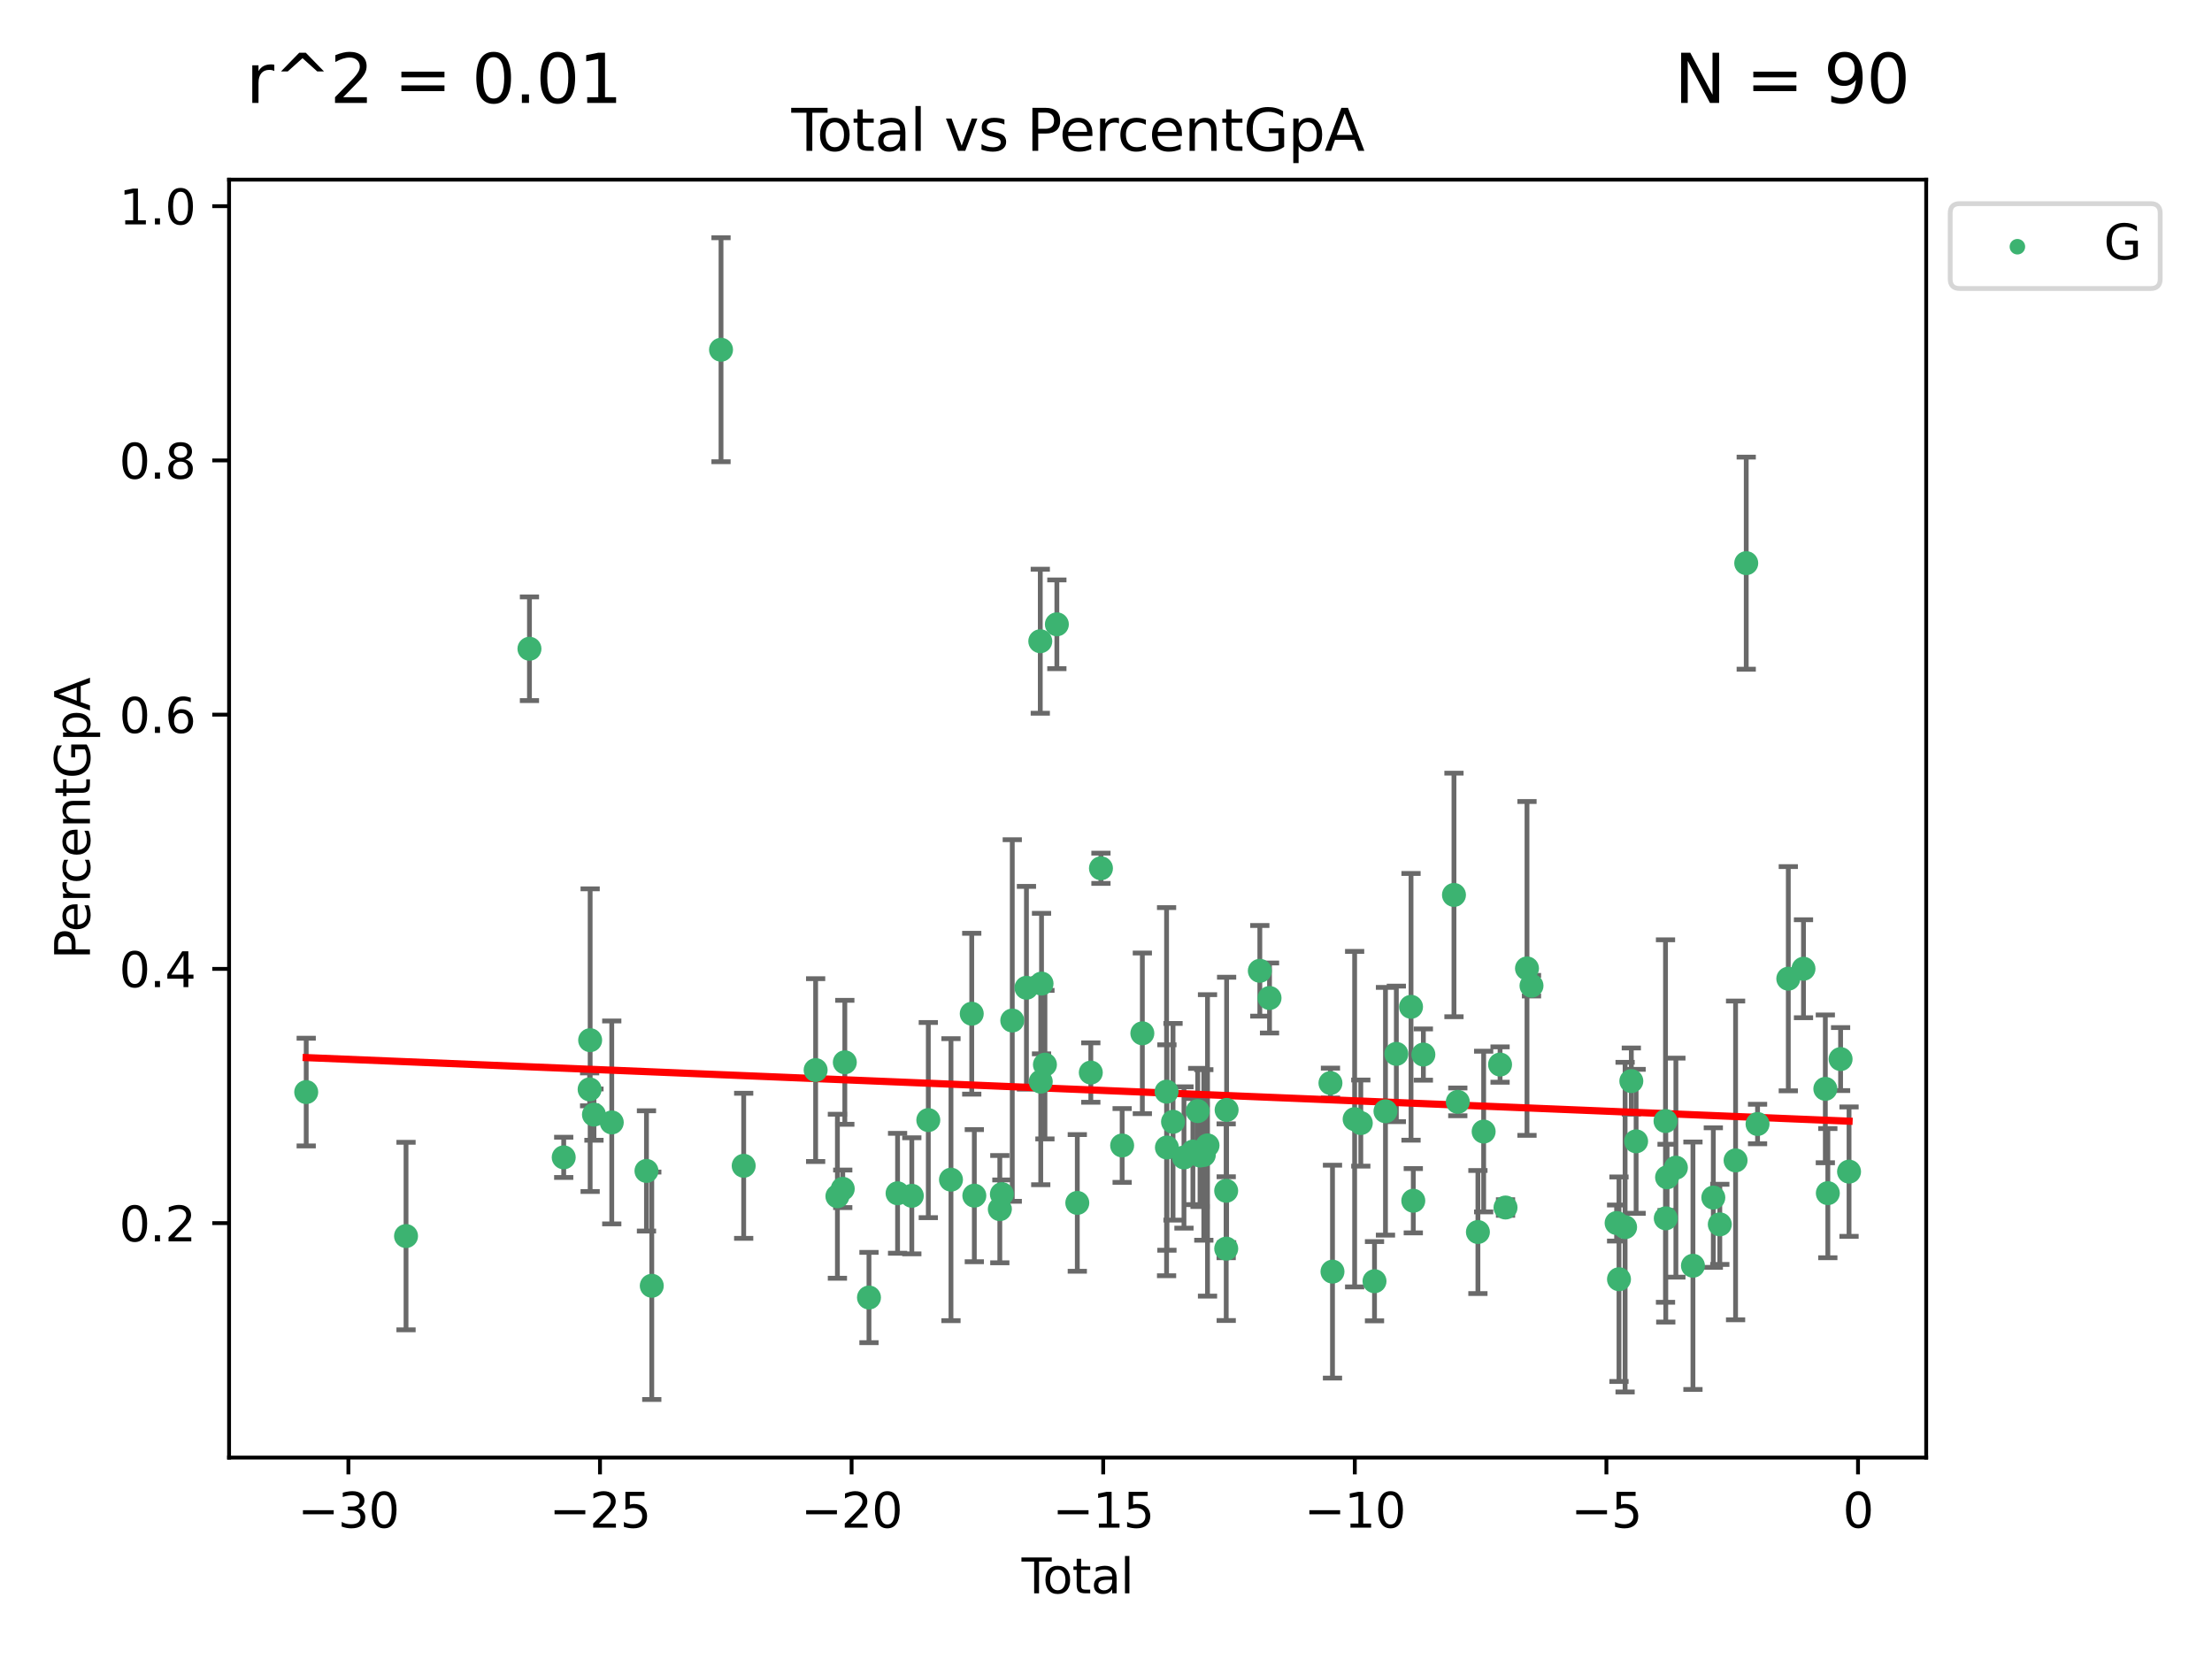 <?xml version="1.0" encoding="utf-8" standalone="no"?>
<!DOCTYPE svg PUBLIC "-//W3C//DTD SVG 1.1//EN"
  "http://www.w3.org/Graphics/SVG/1.1/DTD/svg11.dtd">
<svg xmlns:xlink="http://www.w3.org/1999/xlink" width="460.8pt" height="345.6pt" viewBox="0 0 460.8 345.6" xmlns="http://www.w3.org/2000/svg" version="1.1">
 <defs>
  <style type="text/css">*{stroke-linejoin: round; stroke-linecap: butt}</style>
 </defs>
 <g id="figure_1">
  <g id="patch_1">
   <path d="M 0 345.6 
L 460.8 345.6 
L 460.8 0 
L 0 0 
z
" style="fill: #ffffff"/>
  </g>
  <g id="axes_1">
   <g id="patch_2">
    <path d="M 47.72 303.64 
L 401.26 303.64 
L 401.26 37.423 
L 47.72 37.423 
z
" style="fill: #ffffff"/>
   </g>
   <g id="PathCollection_1">
    <defs>
     <path id="md0d9233935" d="M 0 1.118 
C 0.297 1.118 0.581 1 0.791 0.791 
C 1 0.581 1.118 0.297 1.118 0 
C 1.118 -0.297 1 -0.581 0.791 -0.791 
C 0.581 -1 0.297 -1.118 0 -1.118 
C -0.297 -1.118 -0.581 -1 -0.791 -0.791 
C -1 -0.581 -1.118 -0.297 -1.118 0 
C -1.118 0.297 -1 0.581 -0.791 0.791 
C -0.581 1 -0.297 1.118 0 1.118 
z
" style="stroke: #3cb371"/>
    </defs>
    <g clip-path="url(#p7d4530965f)">
     <use xlink:href="#md0d9233935" x="63.79" y="227.501" style="fill: #3cb371; stroke: #3cb371"/>
     <use xlink:href="#md0d9233935" x="84.584" y="257.493" style="fill: #3cb371; stroke: #3cb371"/>
     <use xlink:href="#md0d9233935" x="110.295" y="135.148" style="fill: #3cb371; stroke: #3cb371"/>
     <use xlink:href="#md0d9233935" x="117.432" y="241.097" style="fill: #3cb371; stroke: #3cb371"/>
     <use xlink:href="#md0d9233935" x="122.83" y="226.935" style="fill: #3cb371; stroke: #3cb371"/>
     <use xlink:href="#md0d9233935" x="122.939" y="216.686" style="fill: #3cb371; stroke: #3cb371"/>
     <use xlink:href="#md0d9233935" x="123.732" y="232.194" style="fill: #3cb371; stroke: #3cb371"/>
     <use xlink:href="#md0d9233935" x="127.442" y="233.824" style="fill: #3cb371; stroke: #3cb371"/>
     <use xlink:href="#md0d9233935" x="134.671" y="243.923" style="fill: #3cb371; stroke: #3cb371"/>
     <use xlink:href="#md0d9233935" x="135.777" y="267.851" style="fill: #3cb371; stroke: #3cb371"/>
     <use xlink:href="#md0d9233935" x="150.202" y="72.855" style="fill: #3cb371; stroke: #3cb371"/>
     <use xlink:href="#md0d9233935" x="154.924" y="242.856" style="fill: #3cb371; stroke: #3cb371"/>
     <use xlink:href="#md0d9233935" x="169.912" y="222.917" style="fill: #3cb371; stroke: #3cb371"/>
     <use xlink:href="#md0d9233935" x="174.448" y="249.199" style="fill: #3cb371; stroke: #3cb371"/>
     <use xlink:href="#md0d9233935" x="175.56" y="247.65" style="fill: #3cb371; stroke: #3cb371"/>
     <use xlink:href="#md0d9233935" x="175.992" y="221.297" style="fill: #3cb371; stroke: #3cb371"/>
     <use xlink:href="#md0d9233935" x="181.024" y="270.296" style="fill: #3cb371; stroke: #3cb371"/>
     <use xlink:href="#md0d9233935" x="186.982" y="248.583" style="fill: #3cb371; stroke: #3cb371"/>
     <use xlink:href="#md0d9233935" x="189.948" y="249.106" style="fill: #3cb371; stroke: #3cb371"/>
     <use xlink:href="#md0d9233935" x="193.383" y="233.333" style="fill: #3cb371; stroke: #3cb371"/>
     <use xlink:href="#md0d9233935" x="198.106" y="245.746" style="fill: #3cb371; stroke: #3cb371"/>
     <use xlink:href="#md0d9233935" x="202.432" y="211.175" style="fill: #3cb371; stroke: #3cb371"/>
     <use xlink:href="#md0d9233935" x="202.97" y="249.077" style="fill: #3cb371; stroke: #3cb371"/>
     <use xlink:href="#md0d9233935" x="208.28" y="251.889" style="fill: #3cb371; stroke: #3cb371"/>
     <use xlink:href="#md0d9233935" x="208.709" y="248.76" style="fill: #3cb371; stroke: #3cb371"/>
     <use xlink:href="#md0d9233935" x="210.875" y="212.592" style="fill: #3cb371; stroke: #3cb371"/>
     <use xlink:href="#md0d9233935" x="213.828" y="205.77" style="fill: #3cb371; stroke: #3cb371"/>
     <use xlink:href="#md0d9233935" x="216.71" y="133.581" style="fill: #3cb371; stroke: #3cb371"/>
     <use xlink:href="#md0d9233935" x="216.808" y="225.324" style="fill: #3cb371; stroke: #3cb371"/>
     <use xlink:href="#md0d9233935" x="216.969" y="204.898" style="fill: #3cb371; stroke: #3cb371"/>
     <use xlink:href="#md0d9233935" x="217.679" y="221.783" style="fill: #3cb371; stroke: #3cb371"/>
     <use xlink:href="#md0d9233935" x="220.164" y="130.056" style="fill: #3cb371; stroke: #3cb371"/>
     <use xlink:href="#md0d9233935" x="224.422" y="250.587" style="fill: #3cb371; stroke: #3cb371"/>
     <use xlink:href="#md0d9233935" x="227.235" y="223.433" style="fill: #3cb371; stroke: #3cb371"/>
     <use xlink:href="#md0d9233935" x="229.349" y="180.877" style="fill: #3cb371; stroke: #3cb371"/>
     <use xlink:href="#md0d9233935" x="233.764" y="238.622" style="fill: #3cb371; stroke: #3cb371"/>
     <use xlink:href="#md0d9233935" x="237.972" y="215.259" style="fill: #3cb371; stroke: #3cb371"/>
     <use xlink:href="#md0d9233935" x="243.019" y="227.415" style="fill: #3cb371; stroke: #3cb371"/>
     <use xlink:href="#md0d9233935" x="243.092" y="239.046" style="fill: #3cb371; stroke: #3cb371"/>
     <use xlink:href="#md0d9233935" x="244.363" y="233.687" style="fill: #3cb371; stroke: #3cb371"/>
     <use xlink:href="#md0d9233935" x="246.643" y="241.123" style="fill: #3cb371; stroke: #3cb371"/>
     <use xlink:href="#md0d9233935" x="248.504" y="239.894" style="fill: #3cb371; stroke: #3cb371"/>
     <use xlink:href="#md0d9233935" x="249.504" y="231.463" style="fill: #3cb371; stroke: #3cb371"/>
     <use xlink:href="#md0d9233935" x="249.991" y="240.72" style="fill: #3cb371; stroke: #3cb371"/>
     <use xlink:href="#md0d9233935" x="250.776" y="240.596" style="fill: #3cb371; stroke: #3cb371"/>
     <use xlink:href="#md0d9233935" x="251.547" y="238.606" style="fill: #3cb371; stroke: #3cb371"/>
     <use xlink:href="#md0d9233935" x="255.434" y="248.066" style="fill: #3cb371; stroke: #3cb371"/>
     <use xlink:href="#md0d9233935" x="255.444" y="260.113" style="fill: #3cb371; stroke: #3cb371"/>
     <use xlink:href="#md0d9233935" x="255.527" y="231.219" style="fill: #3cb371; stroke: #3cb371"/>
     <use xlink:href="#md0d9233935" x="262.445" y="202.239" style="fill: #3cb371; stroke: #3cb371"/>
     <use xlink:href="#md0d9233935" x="264.466" y="207.902" style="fill: #3cb371; stroke: #3cb371"/>
     <use xlink:href="#md0d9233935" x="277.159" y="225.619" style="fill: #3cb371; stroke: #3cb371"/>
     <use xlink:href="#md0d9233935" x="277.582" y="264.905" style="fill: #3cb371; stroke: #3cb371"/>
     <use xlink:href="#md0d9233935" x="282.195" y="233.14" style="fill: #3cb371; stroke: #3cb371"/>
     <use xlink:href="#md0d9233935" x="283.479" y="233.956" style="fill: #3cb371; stroke: #3cb371"/>
     <use xlink:href="#md0d9233935" x="286.335" y="266.899" style="fill: #3cb371; stroke: #3cb371"/>
     <use xlink:href="#md0d9233935" x="288.62" y="231.495" style="fill: #3cb371; stroke: #3cb371"/>
     <use xlink:href="#md0d9233935" x="290.885" y="219.542" style="fill: #3cb371; stroke: #3cb371"/>
     <use xlink:href="#md0d9233935" x="293.943" y="209.74" style="fill: #3cb371; stroke: #3cb371"/>
     <use xlink:href="#md0d9233935" x="294.415" y="250.135" style="fill: #3cb371; stroke: #3cb371"/>
     <use xlink:href="#md0d9233935" x="296.515" y="219.681" style="fill: #3cb371; stroke: #3cb371"/>
     <use xlink:href="#md0d9233935" x="302.888" y="186.43" style="fill: #3cb371; stroke: #3cb371"/>
     <use xlink:href="#md0d9233935" x="303.686" y="229.537" style="fill: #3cb371; stroke: #3cb371"/>
     <use xlink:href="#md0d9233935" x="307.876" y="256.652" style="fill: #3cb371; stroke: #3cb371"/>
     <use xlink:href="#md0d9233935" x="309.072" y="235.724" style="fill: #3cb371; stroke: #3cb371"/>
     <use xlink:href="#md0d9233935" x="312.491" y="221.765" style="fill: #3cb371; stroke: #3cb371"/>
     <use xlink:href="#md0d9233935" x="313.628" y="251.548" style="fill: #3cb371; stroke: #3cb371"/>
     <use xlink:href="#md0d9233935" x="318.1" y="201.739" style="fill: #3cb371; stroke: #3cb371"/>
     <use xlink:href="#md0d9233935" x="319.039" y="205.342" style="fill: #3cb371; stroke: #3cb371"/>
     <use xlink:href="#md0d9233935" x="336.77" y="254.779" style="fill: #3cb371; stroke: #3cb371"/>
     <use xlink:href="#md0d9233935" x="337.265" y="266.485" style="fill: #3cb371; stroke: #3cb371"/>
     <use xlink:href="#md0d9233935" x="338.538" y="255.638" style="fill: #3cb371; stroke: #3cb371"/>
     <use xlink:href="#md0d9233935" x="339.835" y="225.207" style="fill: #3cb371; stroke: #3cb371"/>
     <use xlink:href="#md0d9233935" x="340.832" y="237.757" style="fill: #3cb371; stroke: #3cb371"/>
     <use xlink:href="#md0d9233935" x="346.956" y="233.537" style="fill: #3cb371; stroke: #3cb371"/>
     <use xlink:href="#md0d9233935" x="347.01" y="253.799" style="fill: #3cb371; stroke: #3cb371"/>
     <use xlink:href="#md0d9233935" x="347.281" y="245.261" style="fill: #3cb371; stroke: #3cb371"/>
     <use xlink:href="#md0d9233935" x="349.118" y="243.241" style="fill: #3cb371; stroke: #3cb371"/>
     <use xlink:href="#md0d9233935" x="352.672" y="263.676" style="fill: #3cb371; stroke: #3cb371"/>
     <use xlink:href="#md0d9233935" x="356.916" y="249.477" style="fill: #3cb371; stroke: #3cb371"/>
     <use xlink:href="#md0d9233935" x="358.266" y="255.055" style="fill: #3cb371; stroke: #3cb371"/>
     <use xlink:href="#md0d9233935" x="361.553" y="241.735" style="fill: #3cb371; stroke: #3cb371"/>
     <use xlink:href="#md0d9233935" x="363.772" y="117.316" style="fill: #3cb371; stroke: #3cb371"/>
     <use xlink:href="#md0d9233935" x="366.132" y="234.151" style="fill: #3cb371; stroke: #3cb371"/>
     <use xlink:href="#md0d9233935" x="372.535" y="203.882" style="fill: #3cb371; stroke: #3cb371"/>
     <use xlink:href="#md0d9233935" x="375.7" y="201.806" style="fill: #3cb371; stroke: #3cb371"/>
     <use xlink:href="#md0d9233935" x="380.25" y="226.828" style="fill: #3cb371; stroke: #3cb371"/>
     <use xlink:href="#md0d9233935" x="380.771" y="248.556" style="fill: #3cb371; stroke: #3cb371"/>
     <use xlink:href="#md0d9233935" x="383.429" y="220.625" style="fill: #3cb371; stroke: #3cb371"/>
     <use xlink:href="#md0d9233935" x="385.19" y="244.072" style="fill: #3cb371; stroke: #3cb371"/>
    </g>
   </g>
   <g id="matplotlib.axis_1">
    <g id="xtick_1">
     <g id="line2d_1">
      <defs>
       <path id="m3fc050c181" d="M 0 0 
L 0 3.5 
" style="stroke: #000000; stroke-width: 0.8"/>
      </defs>
      <g>
       <use xlink:href="#m3fc050c181" x="72.577" y="303.64" style="stroke: #000000; stroke-width: 0.8"/>
      </g>
     </g>
     <g id="text_1">
      <!-- −30 -->
      <g transform="translate(62.024 318.238) scale(0.1 -0.1)">
       <defs>
        <path id="DejaVuSans-2212" d="M 678 2272 
L 4684 2272 
L 4684 1741 
L 678 1741 
L 678 2272 
z
" transform="scale(0.016)"/>
        <path id="DejaVuSans-33" d="M 2597 2516 
Q 3050 2419 3304 2112 
Q 3559 1806 3559 1356 
Q 3559 666 3084 287 
Q 2609 -91 1734 -91 
Q 1441 -91 1130 -33 
Q 819 25 488 141 
L 488 750 
Q 750 597 1062 519 
Q 1375 441 1716 441 
Q 2309 441 2620 675 
Q 2931 909 2931 1356 
Q 2931 1769 2642 2001 
Q 2353 2234 1838 2234 
L 1294 2234 
L 1294 2753 
L 1863 2753 
Q 2328 2753 2575 2939 
Q 2822 3125 2822 3475 
Q 2822 3834 2567 4026 
Q 2313 4219 1838 4219 
Q 1578 4219 1281 4162 
Q 984 4106 628 3988 
L 628 4550 
Q 988 4650 1302 4700 
Q 1616 4750 1894 4750 
Q 2613 4750 3031 4423 
Q 3450 4097 3450 3541 
Q 3450 3153 3228 2886 
Q 3006 2619 2597 2516 
z
" transform="scale(0.016)"/>
        <path id="DejaVuSans-30" d="M 2034 4250 
Q 1547 4250 1301 3770 
Q 1056 3291 1056 2328 
Q 1056 1369 1301 889 
Q 1547 409 2034 409 
Q 2525 409 2770 889 
Q 3016 1369 3016 2328 
Q 3016 3291 2770 3770 
Q 2525 4250 2034 4250 
z
M 2034 4750 
Q 2819 4750 3233 4129 
Q 3647 3509 3647 2328 
Q 3647 1150 3233 529 
Q 2819 -91 2034 -91 
Q 1250 -91 836 529 
Q 422 1150 422 2328 
Q 422 3509 836 4129 
Q 1250 4750 2034 4750 
z
" transform="scale(0.016)"/>
       </defs>
       <use xlink:href="#DejaVuSans-2212"/>
       <use xlink:href="#DejaVuSans-33" x="83.789"/>
       <use xlink:href="#DejaVuSans-30" x="147.412"/>
      </g>
     </g>
    </g>
    <g id="xtick_2">
     <g id="line2d_2">
      <g>
       <use xlink:href="#m3fc050c181" x="124.99" y="303.64" style="stroke: #000000; stroke-width: 0.8"/>
      </g>
     </g>
     <g id="text_2">
      <!-- −25 -->
      <g transform="translate(114.438 318.238) scale(0.1 -0.1)">
       <defs>
        <path id="DejaVuSans-32" d="M 1228 531 
L 3431 531 
L 3431 0 
L 469 0 
L 469 531 
Q 828 903 1448 1529 
Q 2069 2156 2228 2338 
Q 2531 2678 2651 2914 
Q 2772 3150 2772 3378 
Q 2772 3750 2511 3984 
Q 2250 4219 1831 4219 
Q 1534 4219 1204 4116 
Q 875 4013 500 3803 
L 500 4441 
Q 881 4594 1212 4672 
Q 1544 4750 1819 4750 
Q 2544 4750 2975 4387 
Q 3406 4025 3406 3419 
Q 3406 3131 3298 2873 
Q 3191 2616 2906 2266 
Q 2828 2175 2409 1742 
Q 1991 1309 1228 531 
z
" transform="scale(0.016)"/>
        <path id="DejaVuSans-35" d="M 691 4666 
L 3169 4666 
L 3169 4134 
L 1269 4134 
L 1269 2991 
Q 1406 3038 1543 3061 
Q 1681 3084 1819 3084 
Q 2600 3084 3056 2656 
Q 3513 2228 3513 1497 
Q 3513 744 3044 326 
Q 2575 -91 1722 -91 
Q 1428 -91 1123 -41 
Q 819 9 494 109 
L 494 744 
Q 775 591 1075 516 
Q 1375 441 1709 441 
Q 2250 441 2565 725 
Q 2881 1009 2881 1497 
Q 2881 1984 2565 2268 
Q 2250 2553 1709 2553 
Q 1456 2553 1204 2497 
Q 953 2441 691 2322 
L 691 4666 
z
" transform="scale(0.016)"/>
       </defs>
       <use xlink:href="#DejaVuSans-2212"/>
       <use xlink:href="#DejaVuSans-32" x="83.789"/>
       <use xlink:href="#DejaVuSans-35" x="147.412"/>
      </g>
     </g>
    </g>
    <g id="xtick_3">
     <g id="line2d_3">
      <g>
       <use xlink:href="#m3fc050c181" x="177.404" y="303.64" style="stroke: #000000; stroke-width: 0.8"/>
      </g>
     </g>
     <g id="text_3">
      <!-- −20 -->
      <g transform="translate(166.852 318.238) scale(0.1 -0.1)">
       <use xlink:href="#DejaVuSans-2212"/>
       <use xlink:href="#DejaVuSans-32" x="83.789"/>
       <use xlink:href="#DejaVuSans-30" x="147.412"/>
      </g>
     </g>
    </g>
    <g id="xtick_4">
     <g id="line2d_4">
      <g>
       <use xlink:href="#m3fc050c181" x="229.818" y="303.64" style="stroke: #000000; stroke-width: 0.8"/>
      </g>
     </g>
     <g id="text_4">
      <!-- −15 -->
      <g transform="translate(219.265 318.238) scale(0.1 -0.1)">
       <defs>
        <path id="DejaVuSans-31" d="M 794 531 
L 1825 531 
L 1825 4091 
L 703 3866 
L 703 4441 
L 1819 4666 
L 2450 4666 
L 2450 531 
L 3481 531 
L 3481 0 
L 794 0 
L 794 531 
z
" transform="scale(0.016)"/>
       </defs>
       <use xlink:href="#DejaVuSans-2212"/>
       <use xlink:href="#DejaVuSans-31" x="83.789"/>
       <use xlink:href="#DejaVuSans-35" x="147.412"/>
      </g>
     </g>
    </g>
    <g id="xtick_5">
     <g id="line2d_5">
      <g>
       <use xlink:href="#m3fc050c181" x="282.231" y="303.64" style="stroke: #000000; stroke-width: 0.8"/>
      </g>
     </g>
     <g id="text_5">
      <!-- −10 -->
      <g transform="translate(271.679 318.238) scale(0.1 -0.1)">
       <use xlink:href="#DejaVuSans-2212"/>
       <use xlink:href="#DejaVuSans-31" x="83.789"/>
       <use xlink:href="#DejaVuSans-30" x="147.412"/>
      </g>
     </g>
    </g>
    <g id="xtick_6">
     <g id="line2d_6">
      <g>
       <use xlink:href="#m3fc050c181" x="334.645" y="303.64" style="stroke: #000000; stroke-width: 0.8"/>
      </g>
     </g>
     <g id="text_6">
      <!-- −5 -->
      <g transform="translate(327.274 318.238) scale(0.1 -0.1)">
       <use xlink:href="#DejaVuSans-2212"/>
       <use xlink:href="#DejaVuSans-35" x="83.789"/>
      </g>
     </g>
    </g>
    <g id="xtick_7">
     <g id="line2d_7">
      <g>
       <use xlink:href="#m3fc050c181" x="387.059" y="303.64" style="stroke: #000000; stroke-width: 0.8"/>
      </g>
     </g>
     <g id="text_7">
      <!-- 0 -->
      <g transform="translate(383.878 318.238) scale(0.1 -0.1)">
       <use xlink:href="#DejaVuSans-30"/>
      </g>
     </g>
    </g>
    <g id="text_8">
     <!-- Total -->
     <g transform="translate(212.813 331.917) scale(0.1 -0.1)">
      <defs>
       <path id="DejaVuSans-54" d="M -19 4666 
L 3928 4666 
L 3928 4134 
L 2272 4134 
L 2272 0 
L 1638 0 
L 1638 4134 
L -19 4134 
L -19 4666 
z
" transform="scale(0.016)"/>
       <path id="DejaVuSans-6f" d="M 1959 3097 
Q 1497 3097 1228 2736 
Q 959 2375 959 1747 
Q 959 1119 1226 758 
Q 1494 397 1959 397 
Q 2419 397 2687 759 
Q 2956 1122 2956 1747 
Q 2956 2369 2687 2733 
Q 2419 3097 1959 3097 
z
M 1959 3584 
Q 2709 3584 3137 3096 
Q 3566 2609 3566 1747 
Q 3566 888 3137 398 
Q 2709 -91 1959 -91 
Q 1206 -91 779 398 
Q 353 888 353 1747 
Q 353 2609 779 3096 
Q 1206 3584 1959 3584 
z
" transform="scale(0.016)"/>
       <path id="DejaVuSans-74" d="M 1172 4494 
L 1172 3500 
L 2356 3500 
L 2356 3053 
L 1172 3053 
L 1172 1153 
Q 1172 725 1289 603 
Q 1406 481 1766 481 
L 2356 481 
L 2356 0 
L 1766 0 
Q 1100 0 847 248 
Q 594 497 594 1153 
L 594 3053 
L 172 3053 
L 172 3500 
L 594 3500 
L 594 4494 
L 1172 4494 
z
" transform="scale(0.016)"/>
       <path id="DejaVuSans-61" d="M 2194 1759 
Q 1497 1759 1228 1600 
Q 959 1441 959 1056 
Q 959 750 1161 570 
Q 1363 391 1709 391 
Q 2188 391 2477 730 
Q 2766 1069 2766 1631 
L 2766 1759 
L 2194 1759 
z
M 3341 1997 
L 3341 0 
L 2766 0 
L 2766 531 
Q 2569 213 2275 61 
Q 1981 -91 1556 -91 
Q 1019 -91 701 211 
Q 384 513 384 1019 
Q 384 1609 779 1909 
Q 1175 2209 1959 2209 
L 2766 2209 
L 2766 2266 
Q 2766 2663 2505 2880 
Q 2244 3097 1772 3097 
Q 1472 3097 1187 3025 
Q 903 2953 641 2809 
L 641 3341 
Q 956 3463 1253 3523 
Q 1550 3584 1831 3584 
Q 2591 3584 2966 3190 
Q 3341 2797 3341 1997 
z
" transform="scale(0.016)"/>
       <path id="DejaVuSans-6c" d="M 603 4863 
L 1178 4863 
L 1178 0 
L 603 0 
L 603 4863 
z
" transform="scale(0.016)"/>
      </defs>
      <use xlink:href="#DejaVuSans-54"/>
      <use xlink:href="#DejaVuSans-6f" x="44.084"/>
      <use xlink:href="#DejaVuSans-74" x="105.266"/>
      <use xlink:href="#DejaVuSans-61" x="144.475"/>
      <use xlink:href="#DejaVuSans-6c" x="205.754"/>
     </g>
    </g>
   </g>
   <g id="matplotlib.axis_2">
    <g id="ytick_1">
     <g id="line2d_8">
      <defs>
       <path id="m2b00814a5b" d="M 0 0 
L -3.5 0 
" style="stroke: #000000; stroke-width: 0.8"/>
      </defs>
      <g>
       <use xlink:href="#m2b00814a5b" x="47.72" y="254.802" style="stroke: #000000; stroke-width: 0.8"/>
      </g>
     </g>
     <g id="text_9">
      <!-- 0.2 -->
      <g transform="translate(24.817 258.601) scale(0.1 -0.1)">
       <defs>
        <path id="DejaVuSans-2e" d="M 684 794 
L 1344 794 
L 1344 0 
L 684 0 
L 684 794 
z
" transform="scale(0.016)"/>
       </defs>
       <use xlink:href="#DejaVuSans-30"/>
       <use xlink:href="#DejaVuSans-2e" x="63.623"/>
       <use xlink:href="#DejaVuSans-32" x="95.41"/>
      </g>
     </g>
    </g>
    <g id="ytick_2">
     <g id="line2d_9">
      <g>
       <use xlink:href="#m2b00814a5b" x="47.72" y="201.839" style="stroke: #000000; stroke-width: 0.8"/>
      </g>
     </g>
     <g id="text_10">
      <!-- 0.4 -->
      <g transform="translate(24.817 205.638) scale(0.1 -0.1)">
       <defs>
        <path id="DejaVuSans-34" d="M 2419 4116 
L 825 1625 
L 2419 1625 
L 2419 4116 
z
M 2253 4666 
L 3047 4666 
L 3047 1625 
L 3713 1625 
L 3713 1100 
L 3047 1100 
L 3047 0 
L 2419 0 
L 2419 1100 
L 313 1100 
L 313 1709 
L 2253 4666 
z
" transform="scale(0.016)"/>
       </defs>
       <use xlink:href="#DejaVuSans-30"/>
       <use xlink:href="#DejaVuSans-2e" x="63.623"/>
       <use xlink:href="#DejaVuSans-34" x="95.41"/>
      </g>
     </g>
    </g>
    <g id="ytick_3">
     <g id="line2d_10">
      <g>
       <use xlink:href="#m2b00814a5b" x="47.72" y="148.876" style="stroke: #000000; stroke-width: 0.8"/>
      </g>
     </g>
     <g id="text_11">
      <!-- 0.6 -->
      <g transform="translate(24.817 152.675) scale(0.1 -0.1)">
       <defs>
        <path id="DejaVuSans-36" d="M 2113 2584 
Q 1688 2584 1439 2293 
Q 1191 2003 1191 1497 
Q 1191 994 1439 701 
Q 1688 409 2113 409 
Q 2538 409 2786 701 
Q 3034 994 3034 1497 
Q 3034 2003 2786 2293 
Q 2538 2584 2113 2584 
z
M 3366 4563 
L 3366 3988 
Q 3128 4100 2886 4159 
Q 2644 4219 2406 4219 
Q 1781 4219 1451 3797 
Q 1122 3375 1075 2522 
Q 1259 2794 1537 2939 
Q 1816 3084 2150 3084 
Q 2853 3084 3261 2657 
Q 3669 2231 3669 1497 
Q 3669 778 3244 343 
Q 2819 -91 2113 -91 
Q 1303 -91 875 529 
Q 447 1150 447 2328 
Q 447 3434 972 4092 
Q 1497 4750 2381 4750 
Q 2619 4750 2861 4703 
Q 3103 4656 3366 4563 
z
" transform="scale(0.016)"/>
       </defs>
       <use xlink:href="#DejaVuSans-30"/>
       <use xlink:href="#DejaVuSans-2e" x="63.623"/>
       <use xlink:href="#DejaVuSans-36" x="95.41"/>
      </g>
     </g>
    </g>
    <g id="ytick_4">
     <g id="line2d_11">
      <g>
       <use xlink:href="#m2b00814a5b" x="47.72" y="95.913" style="stroke: #000000; stroke-width: 0.8"/>
      </g>
     </g>
     <g id="text_12">
      <!-- 0.8 -->
      <g transform="translate(24.817 99.712) scale(0.1 -0.1)">
       <defs>
        <path id="DejaVuSans-38" d="M 2034 2216 
Q 1584 2216 1326 1975 
Q 1069 1734 1069 1313 
Q 1069 891 1326 650 
Q 1584 409 2034 409 
Q 2484 409 2743 651 
Q 3003 894 3003 1313 
Q 3003 1734 2745 1975 
Q 2488 2216 2034 2216 
z
M 1403 2484 
Q 997 2584 770 2862 
Q 544 3141 544 3541 
Q 544 4100 942 4425 
Q 1341 4750 2034 4750 
Q 2731 4750 3128 4425 
Q 3525 4100 3525 3541 
Q 3525 3141 3298 2862 
Q 3072 2584 2669 2484 
Q 3125 2378 3379 2068 
Q 3634 1759 3634 1313 
Q 3634 634 3220 271 
Q 2806 -91 2034 -91 
Q 1263 -91 848 271 
Q 434 634 434 1313 
Q 434 1759 690 2068 
Q 947 2378 1403 2484 
z
M 1172 3481 
Q 1172 3119 1398 2916 
Q 1625 2713 2034 2713 
Q 2441 2713 2670 2916 
Q 2900 3119 2900 3481 
Q 2900 3844 2670 4047 
Q 2441 4250 2034 4250 
Q 1625 4250 1398 4047 
Q 1172 3844 1172 3481 
z
" transform="scale(0.016)"/>
       </defs>
       <use xlink:href="#DejaVuSans-30"/>
       <use xlink:href="#DejaVuSans-2e" x="63.623"/>
       <use xlink:href="#DejaVuSans-38" x="95.41"/>
      </g>
     </g>
    </g>
    <g id="ytick_5">
     <g id="line2d_12">
      <g>
       <use xlink:href="#m2b00814a5b" x="47.72" y="42.95" style="stroke: #000000; stroke-width: 0.8"/>
      </g>
     </g>
     <g id="text_13">
      <!-- 1.0 -->
      <g transform="translate(24.817 46.749) scale(0.1 -0.1)">
       <use xlink:href="#DejaVuSans-31"/>
       <use xlink:href="#DejaVuSans-2e" x="63.623"/>
       <use xlink:href="#DejaVuSans-30" x="95.41"/>
      </g>
     </g>
    </g>
    <g id="text_14">
     <!-- PercentGpA -->
     <g transform="translate(18.737 199.808) rotate(-90) scale(0.1 -0.1)">
      <defs>
       <path id="DejaVuSans-50" d="M 1259 4147 
L 1259 2394 
L 2053 2394 
Q 2494 2394 2734 2622 
Q 2975 2850 2975 3272 
Q 2975 3691 2734 3919 
Q 2494 4147 2053 4147 
L 1259 4147 
z
M 628 4666 
L 2053 4666 
Q 2838 4666 3239 4311 
Q 3641 3956 3641 3272 
Q 3641 2581 3239 2228 
Q 2838 1875 2053 1875 
L 1259 1875 
L 1259 0 
L 628 0 
L 628 4666 
z
" transform="scale(0.016)"/>
       <path id="DejaVuSans-65" d="M 3597 1894 
L 3597 1613 
L 953 1613 
Q 991 1019 1311 708 
Q 1631 397 2203 397 
Q 2534 397 2845 478 
Q 3156 559 3463 722 
L 3463 178 
Q 3153 47 2828 -22 
Q 2503 -91 2169 -91 
Q 1331 -91 842 396 
Q 353 884 353 1716 
Q 353 2575 817 3079 
Q 1281 3584 2069 3584 
Q 2775 3584 3186 3129 
Q 3597 2675 3597 1894 
z
M 3022 2063 
Q 3016 2534 2758 2815 
Q 2500 3097 2075 3097 
Q 1594 3097 1305 2825 
Q 1016 2553 972 2059 
L 3022 2063 
z
" transform="scale(0.016)"/>
       <path id="DejaVuSans-72" d="M 2631 2963 
Q 2534 3019 2420 3045 
Q 2306 3072 2169 3072 
Q 1681 3072 1420 2755 
Q 1159 2438 1159 1844 
L 1159 0 
L 581 0 
L 581 3500 
L 1159 3500 
L 1159 2956 
Q 1341 3275 1631 3429 
Q 1922 3584 2338 3584 
Q 2397 3584 2469 3576 
Q 2541 3569 2628 3553 
L 2631 2963 
z
" transform="scale(0.016)"/>
       <path id="DejaVuSans-63" d="M 3122 3366 
L 3122 2828 
Q 2878 2963 2633 3030 
Q 2388 3097 2138 3097 
Q 1578 3097 1268 2742 
Q 959 2388 959 1747 
Q 959 1106 1268 751 
Q 1578 397 2138 397 
Q 2388 397 2633 464 
Q 2878 531 3122 666 
L 3122 134 
Q 2881 22 2623 -34 
Q 2366 -91 2075 -91 
Q 1284 -91 818 406 
Q 353 903 353 1747 
Q 353 2603 823 3093 
Q 1294 3584 2113 3584 
Q 2378 3584 2631 3529 
Q 2884 3475 3122 3366 
z
" transform="scale(0.016)"/>
       <path id="DejaVuSans-6e" d="M 3513 2113 
L 3513 0 
L 2938 0 
L 2938 2094 
Q 2938 2591 2744 2837 
Q 2550 3084 2163 3084 
Q 1697 3084 1428 2787 
Q 1159 2491 1159 1978 
L 1159 0 
L 581 0 
L 581 3500 
L 1159 3500 
L 1159 2956 
Q 1366 3272 1645 3428 
Q 1925 3584 2291 3584 
Q 2894 3584 3203 3211 
Q 3513 2838 3513 2113 
z
" transform="scale(0.016)"/>
       <path id="DejaVuSans-47" d="M 3809 666 
L 3809 1919 
L 2778 1919 
L 2778 2438 
L 4434 2438 
L 4434 434 
Q 4069 175 3628 42 
Q 3188 -91 2688 -91 
Q 1594 -91 976 548 
Q 359 1188 359 2328 
Q 359 3472 976 4111 
Q 1594 4750 2688 4750 
Q 3144 4750 3555 4637 
Q 3966 4525 4313 4306 
L 4313 3634 
Q 3963 3931 3569 4081 
Q 3175 4231 2741 4231 
Q 1884 4231 1454 3753 
Q 1025 3275 1025 2328 
Q 1025 1384 1454 906 
Q 1884 428 2741 428 
Q 3075 428 3337 486 
Q 3600 544 3809 666 
z
" transform="scale(0.016)"/>
       <path id="DejaVuSans-70" d="M 1159 525 
L 1159 -1331 
L 581 -1331 
L 581 3500 
L 1159 3500 
L 1159 2969 
Q 1341 3281 1617 3432 
Q 1894 3584 2278 3584 
Q 2916 3584 3314 3078 
Q 3713 2572 3713 1747 
Q 3713 922 3314 415 
Q 2916 -91 2278 -91 
Q 1894 -91 1617 61 
Q 1341 213 1159 525 
z
M 3116 1747 
Q 3116 2381 2855 2742 
Q 2594 3103 2138 3103 
Q 1681 3103 1420 2742 
Q 1159 2381 1159 1747 
Q 1159 1113 1420 752 
Q 1681 391 2138 391 
Q 2594 391 2855 752 
Q 3116 1113 3116 1747 
z
" transform="scale(0.016)"/>
       <path id="DejaVuSans-41" d="M 2188 4044 
L 1331 1722 
L 3047 1722 
L 2188 4044 
z
M 1831 4666 
L 2547 4666 
L 4325 0 
L 3669 0 
L 3244 1197 
L 1141 1197 
L 716 0 
L 50 0 
L 1831 4666 
z
" transform="scale(0.016)"/>
      </defs>
      <use xlink:href="#DejaVuSans-50"/>
      <use xlink:href="#DejaVuSans-65" x="56.678"/>
      <use xlink:href="#DejaVuSans-72" x="118.201"/>
      <use xlink:href="#DejaVuSans-63" x="157.064"/>
      <use xlink:href="#DejaVuSans-65" x="212.045"/>
      <use xlink:href="#DejaVuSans-6e" x="273.568"/>
      <use xlink:href="#DejaVuSans-74" x="336.947"/>
      <use xlink:href="#DejaVuSans-47" x="376.156"/>
      <use xlink:href="#DejaVuSans-70" x="453.646"/>
      <use xlink:href="#DejaVuSans-41" x="517.123"/>
     </g>
    </g>
   </g>
   <g id="LineCollection_1">
    <path d="M 63.79 238.718 
L 63.79 216.283 
" clip-path="url(#p7d4530965f)" style="fill: none; stroke: #696969"/>
    <path d="M 84.584 277.025 
L 84.584 237.961 
" clip-path="url(#p7d4530965f)" style="fill: none; stroke: #696969"/>
    <path d="M 110.295 145.945 
L 110.295 124.351 
" clip-path="url(#p7d4530965f)" style="fill: none; stroke: #696969"/>
    <path d="M 117.432 245.288 
L 117.432 236.905 
" clip-path="url(#p7d4530965f)" style="fill: none; stroke: #696969"/>
    <path d="M 122.83 230.362 
L 122.83 223.507 
" clip-path="url(#p7d4530965f)" style="fill: none; stroke: #696969"/>
    <path d="M 122.939 248.213 
L 122.939 185.159 
" clip-path="url(#p7d4530965f)" style="fill: none; stroke: #696969"/>
    <path d="M 123.732 237.535 
L 123.732 226.854 
" clip-path="url(#p7d4530965f)" style="fill: none; stroke: #696969"/>
    <path d="M 127.442 254.956 
L 127.442 212.691 
" clip-path="url(#p7d4530965f)" style="fill: none; stroke: #696969"/>
    <path d="M 134.671 256.449 
L 134.671 231.396 
" clip-path="url(#p7d4530965f)" style="fill: none; stroke: #696969"/>
    <path d="M 135.777 291.539 
L 135.777 244.163 
" clip-path="url(#p7d4530965f)" style="fill: none; stroke: #696969"/>
    <path d="M 150.202 96.187 
L 150.202 49.524 
" clip-path="url(#p7d4530965f)" style="fill: none; stroke: #696969"/>
    <path d="M 154.924 257.967 
L 154.924 227.745 
" clip-path="url(#p7d4530965f)" style="fill: none; stroke: #696969"/>
    <path d="M 169.912 241.962 
L 169.912 203.873 
" clip-path="url(#p7d4530965f)" style="fill: none; stroke: #696969"/>
    <path d="M 174.448 266.282 
L 174.448 232.116 
" clip-path="url(#p7d4530965f)" style="fill: none; stroke: #696969"/>
    <path d="M 175.56 251.558 
L 175.56 243.741 
" clip-path="url(#p7d4530965f)" style="fill: none; stroke: #696969"/>
    <path d="M 175.992 234.21 
L 175.992 208.384 
" clip-path="url(#p7d4530965f)" style="fill: none; stroke: #696969"/>
    <path d="M 181.024 279.7 
L 181.024 260.892 
" clip-path="url(#p7d4530965f)" style="fill: none; stroke: #696969"/>
    <path d="M 186.982 261.072 
L 186.982 236.094 
" clip-path="url(#p7d4530965f)" style="fill: none; stroke: #696969"/>
    <path d="M 189.948 261.196 
L 189.948 237.017 
" clip-path="url(#p7d4530965f)" style="fill: none; stroke: #696969"/>
    <path d="M 193.383 253.661 
L 193.383 213.006 
" clip-path="url(#p7d4530965f)" style="fill: none; stroke: #696969"/>
    <path d="M 198.106 275.115 
L 198.106 216.377 
" clip-path="url(#p7d4530965f)" style="fill: none; stroke: #696969"/>
    <path d="M 202.432 227.93 
L 202.432 194.421 
" clip-path="url(#p7d4530965f)" style="fill: none; stroke: #696969"/>
    <path d="M 202.97 262.84 
L 202.97 235.314 
" clip-path="url(#p7d4530965f)" style="fill: none; stroke: #696969"/>
    <path d="M 208.28 263.06 
L 208.28 240.719 
" clip-path="url(#p7d4530965f)" style="fill: none; stroke: #696969"/>
    <path d="M 208.709 251.715 
L 208.709 245.805 
" clip-path="url(#p7d4530965f)" style="fill: none; stroke: #696969"/>
    <path d="M 210.875 250.255 
L 210.875 174.928 
" clip-path="url(#p7d4530965f)" style="fill: none; stroke: #696969"/>
    <path d="M 213.828 226.889 
L 213.828 184.65 
" clip-path="url(#p7d4530965f)" style="fill: none; stroke: #696969"/>
    <path d="M 216.71 148.583 
L 216.71 118.58 
" clip-path="url(#p7d4530965f)" style="fill: none; stroke: #696969"/>
    <path d="M 216.808 246.801 
L 216.808 203.846 
" clip-path="url(#p7d4530965f)" style="fill: none; stroke: #696969"/>
    <path d="M 216.969 219.532 
L 216.969 190.264 
" clip-path="url(#p7d4530965f)" style="fill: none; stroke: #696969"/>
    <path d="M 217.679 237.258 
L 217.679 206.309 
" clip-path="url(#p7d4530965f)" style="fill: none; stroke: #696969"/>
    <path d="M 220.164 139.298 
L 220.164 120.813 
" clip-path="url(#p7d4530965f)" style="fill: none; stroke: #696969"/>
    <path d="M 224.422 264.822 
L 224.422 236.353 
" clip-path="url(#p7d4530965f)" style="fill: none; stroke: #696969"/>
    <path d="M 227.235 229.623 
L 227.235 217.243 
" clip-path="url(#p7d4530965f)" style="fill: none; stroke: #696969"/>
    <path d="M 229.349 184.03 
L 229.349 177.724 
" clip-path="url(#p7d4530965f)" style="fill: none; stroke: #696969"/>
    <path d="M 233.764 246.307 
L 233.764 230.937 
" clip-path="url(#p7d4530965f)" style="fill: none; stroke: #696969"/>
    <path d="M 237.972 231.991 
L 237.972 198.527 
" clip-path="url(#p7d4530965f)" style="fill: none; stroke: #696969"/>
    <path d="M 243.019 265.763 
L 243.019 189.067 
" clip-path="url(#p7d4530965f)" style="fill: none; stroke: #696969"/>
    <path d="M 243.092 260.443 
L 243.092 217.65 
" clip-path="url(#p7d4530965f)" style="fill: none; stroke: #696969"/>
    <path d="M 244.363 254.171 
L 244.363 213.203 
" clip-path="url(#p7d4530965f)" style="fill: none; stroke: #696969"/>
    <path d="M 246.643 255.84 
L 246.643 226.407 
" clip-path="url(#p7d4530965f)" style="fill: none; stroke: #696969"/>
    <path d="M 248.504 250.945 
L 248.504 228.843 
" clip-path="url(#p7d4530965f)" style="fill: none; stroke: #696969"/>
    <path d="M 249.504 240.365 
L 249.504 222.561 
" clip-path="url(#p7d4530965f)" style="fill: none; stroke: #696969"/>
    <path d="M 249.991 251.338 
L 249.991 230.102 
" clip-path="url(#p7d4530965f)" style="fill: none; stroke: #696969"/>
    <path d="M 250.776 258.362 
L 250.776 222.83 
" clip-path="url(#p7d4530965f)" style="fill: none; stroke: #696969"/>
    <path d="M 251.547 270.003 
L 251.547 207.21 
" clip-path="url(#p7d4530965f)" style="fill: none; stroke: #696969"/>
    <path d="M 255.434 262.01 
L 255.434 234.122 
" clip-path="url(#p7d4530965f)" style="fill: none; stroke: #696969"/>
    <path d="M 255.444 275.089 
L 255.444 245.136 
" clip-path="url(#p7d4530965f)" style="fill: none; stroke: #696969"/>
    <path d="M 255.527 258.863 
L 255.527 203.575 
" clip-path="url(#p7d4530965f)" style="fill: none; stroke: #696969"/>
    <path d="M 262.445 211.678 
L 262.445 192.8 
" clip-path="url(#p7d4530965f)" style="fill: none; stroke: #696969"/>
    <path d="M 264.466 215.195 
L 264.466 200.61 
" clip-path="url(#p7d4530965f)" style="fill: none; stroke: #696969"/>
    <path d="M 277.159 228.727 
L 277.159 222.51 
" clip-path="url(#p7d4530965f)" style="fill: none; stroke: #696969"/>
    <path d="M 277.582 287.081 
L 277.582 242.729 
" clip-path="url(#p7d4530965f)" style="fill: none; stroke: #696969"/>
    <path d="M 282.195 268.086 
L 282.195 198.194 
" clip-path="url(#p7d4530965f)" style="fill: none; stroke: #696969"/>
    <path d="M 283.479 242.928 
L 283.479 224.984 
" clip-path="url(#p7d4530965f)" style="fill: none; stroke: #696969"/>
    <path d="M 286.335 275.153 
L 286.335 258.645 
" clip-path="url(#p7d4530965f)" style="fill: none; stroke: #696969"/>
    <path d="M 288.62 257.298 
L 288.62 205.692 
" clip-path="url(#p7d4530965f)" style="fill: none; stroke: #696969"/>
    <path d="M 290.885 233.66 
L 290.885 205.425 
" clip-path="url(#p7d4530965f)" style="fill: none; stroke: #696969"/>
    <path d="M 293.943 237.519 
L 293.943 181.962 
" clip-path="url(#p7d4530965f)" style="fill: none; stroke: #696969"/>
    <path d="M 294.415 256.831 
L 294.415 243.438 
" clip-path="url(#p7d4530965f)" style="fill: none; stroke: #696969"/>
    <path d="M 296.515 225.016 
L 296.515 214.346 
" clip-path="url(#p7d4530965f)" style="fill: none; stroke: #696969"/>
    <path d="M 302.888 211.798 
L 302.888 161.062 
" clip-path="url(#p7d4530965f)" style="fill: none; stroke: #696969"/>
    <path d="M 303.686 232.43 
L 303.686 226.643 
" clip-path="url(#p7d4530965f)" style="fill: none; stroke: #696969"/>
    <path d="M 307.876 269.469 
L 307.876 243.836 
" clip-path="url(#p7d4530965f)" style="fill: none; stroke: #696969"/>
    <path d="M 309.072 252.463 
L 309.072 218.984 
" clip-path="url(#p7d4530965f)" style="fill: none; stroke: #696969"/>
    <path d="M 312.491 225.449 
L 312.491 218.082 
" clip-path="url(#p7d4530965f)" style="fill: none; stroke: #696969"/>
    <path d="M 313.628 253.177 
L 313.628 249.919 
" clip-path="url(#p7d4530965f)" style="fill: none; stroke: #696969"/>
    <path d="M 318.1 236.509 
L 318.1 166.969 
" clip-path="url(#p7d4530965f)" style="fill: none; stroke: #696969"/>
    <path d="M 319.039 207.491 
L 319.039 203.192 
" clip-path="url(#p7d4530965f)" style="fill: none; stroke: #696969"/>
    <path d="M 336.77 258.533 
L 336.77 251.024 
" clip-path="url(#p7d4530965f)" style="fill: none; stroke: #696969"/>
    <path d="M 337.265 287.787 
L 337.265 245.182 
" clip-path="url(#p7d4530965f)" style="fill: none; stroke: #696969"/>
    <path d="M 338.538 289.972 
L 338.538 221.304 
" clip-path="url(#p7d4530965f)" style="fill: none; stroke: #696969"/>
    <path d="M 339.835 232.1 
L 339.835 218.314 
" clip-path="url(#p7d4530965f)" style="fill: none; stroke: #696969"/>
    <path d="M 340.832 252.752 
L 340.832 222.761 
" clip-path="url(#p7d4530965f)" style="fill: none; stroke: #696969"/>
    <path d="M 346.956 271.292 
L 346.956 195.781 
" clip-path="url(#p7d4530965f)" style="fill: none; stroke: #696969"/>
    <path d="M 347.01 275.412 
L 347.01 232.187 
" clip-path="url(#p7d4530965f)" style="fill: none; stroke: #696969"/>
    <path d="M 347.281 252.153 
L 347.281 238.368 
" clip-path="url(#p7d4530965f)" style="fill: none; stroke: #696969"/>
    <path d="M 349.118 266.057 
L 349.118 220.425 
" clip-path="url(#p7d4530965f)" style="fill: none; stroke: #696969"/>
    <path d="M 352.672 289.449 
L 352.672 237.902 
" clip-path="url(#p7d4530965f)" style="fill: none; stroke: #696969"/>
    <path d="M 356.916 264.013 
L 356.916 234.941 
" clip-path="url(#p7d4530965f)" style="fill: none; stroke: #696969"/>
    <path d="M 358.266 263.405 
L 358.266 246.705 
" clip-path="url(#p7d4530965f)" style="fill: none; stroke: #696969"/>
    <path d="M 361.553 274.939 
L 361.553 208.532 
" clip-path="url(#p7d4530965f)" style="fill: none; stroke: #696969"/>
    <path d="M 363.772 139.408 
L 363.772 95.224 
" clip-path="url(#p7d4530965f)" style="fill: none; stroke: #696969"/>
    <path d="M 366.132 238.265 
L 366.132 230.037 
" clip-path="url(#p7d4530965f)" style="fill: none; stroke: #696969"/>
    <path d="M 372.535 227.233 
L 372.535 180.531 
" clip-path="url(#p7d4530965f)" style="fill: none; stroke: #696969"/>
    <path d="M 375.7 212.009 
L 375.7 191.603 
" clip-path="url(#p7d4530965f)" style="fill: none; stroke: #696969"/>
    <path d="M 380.25 242.22 
L 380.25 211.435 
" clip-path="url(#p7d4530965f)" style="fill: none; stroke: #696969"/>
    <path d="M 380.771 262.009 
L 380.771 235.104 
" clip-path="url(#p7d4530965f)" style="fill: none; stroke: #696969"/>
    <path d="M 383.429 227.189 
L 383.429 214.061 
" clip-path="url(#p7d4530965f)" style="fill: none; stroke: #696969"/>
    <path d="M 385.19 257.549 
L 385.19 230.596 
" clip-path="url(#p7d4530965f)" style="fill: none; stroke: #696969"/>
   </g>
   <g id="line2d_13">
    <defs>
     <path id="ma9e4eecbcd" d="M 2 0 
L -2 -0 
" style="stroke: #696969"/>
    </defs>
    <g clip-path="url(#p7d4530965f)">
     <use xlink:href="#ma9e4eecbcd" x="63.79" y="238.718" style="fill: #696969; stroke: #696969"/>
     <use xlink:href="#ma9e4eecbcd" x="84.584" y="277.025" style="fill: #696969; stroke: #696969"/>
     <use xlink:href="#ma9e4eecbcd" x="110.295" y="145.945" style="fill: #696969; stroke: #696969"/>
     <use xlink:href="#ma9e4eecbcd" x="117.432" y="245.288" style="fill: #696969; stroke: #696969"/>
     <use xlink:href="#ma9e4eecbcd" x="122.83" y="230.362" style="fill: #696969; stroke: #696969"/>
     <use xlink:href="#ma9e4eecbcd" x="122.939" y="248.213" style="fill: #696969; stroke: #696969"/>
     <use xlink:href="#ma9e4eecbcd" x="123.732" y="237.535" style="fill: #696969; stroke: #696969"/>
     <use xlink:href="#ma9e4eecbcd" x="127.442" y="254.956" style="fill: #696969; stroke: #696969"/>
     <use xlink:href="#ma9e4eecbcd" x="134.671" y="256.449" style="fill: #696969; stroke: #696969"/>
     <use xlink:href="#ma9e4eecbcd" x="135.777" y="291.539" style="fill: #696969; stroke: #696969"/>
     <use xlink:href="#ma9e4eecbcd" x="150.202" y="96.187" style="fill: #696969; stroke: #696969"/>
     <use xlink:href="#ma9e4eecbcd" x="154.924" y="257.967" style="fill: #696969; stroke: #696969"/>
     <use xlink:href="#ma9e4eecbcd" x="169.912" y="241.962" style="fill: #696969; stroke: #696969"/>
     <use xlink:href="#ma9e4eecbcd" x="174.448" y="266.282" style="fill: #696969; stroke: #696969"/>
     <use xlink:href="#ma9e4eecbcd" x="175.56" y="251.558" style="fill: #696969; stroke: #696969"/>
     <use xlink:href="#ma9e4eecbcd" x="175.992" y="234.21" style="fill: #696969; stroke: #696969"/>
     <use xlink:href="#ma9e4eecbcd" x="181.024" y="279.7" style="fill: #696969; stroke: #696969"/>
     <use xlink:href="#ma9e4eecbcd" x="186.982" y="261.072" style="fill: #696969; stroke: #696969"/>
     <use xlink:href="#ma9e4eecbcd" x="189.948" y="261.196" style="fill: #696969; stroke: #696969"/>
     <use xlink:href="#ma9e4eecbcd" x="193.383" y="253.661" style="fill: #696969; stroke: #696969"/>
     <use xlink:href="#ma9e4eecbcd" x="198.106" y="275.115" style="fill: #696969; stroke: #696969"/>
     <use xlink:href="#ma9e4eecbcd" x="202.432" y="227.93" style="fill: #696969; stroke: #696969"/>
     <use xlink:href="#ma9e4eecbcd" x="202.97" y="262.84" style="fill: #696969; stroke: #696969"/>
     <use xlink:href="#ma9e4eecbcd" x="208.28" y="263.06" style="fill: #696969; stroke: #696969"/>
     <use xlink:href="#ma9e4eecbcd" x="208.709" y="251.715" style="fill: #696969; stroke: #696969"/>
     <use xlink:href="#ma9e4eecbcd" x="210.875" y="250.255" style="fill: #696969; stroke: #696969"/>
     <use xlink:href="#ma9e4eecbcd" x="213.828" y="226.889" style="fill: #696969; stroke: #696969"/>
     <use xlink:href="#ma9e4eecbcd" x="216.71" y="148.583" style="fill: #696969; stroke: #696969"/>
     <use xlink:href="#ma9e4eecbcd" x="216.808" y="246.801" style="fill: #696969; stroke: #696969"/>
     <use xlink:href="#ma9e4eecbcd" x="216.969" y="219.532" style="fill: #696969; stroke: #696969"/>
     <use xlink:href="#ma9e4eecbcd" x="217.679" y="237.258" style="fill: #696969; stroke: #696969"/>
     <use xlink:href="#ma9e4eecbcd" x="220.164" y="139.298" style="fill: #696969; stroke: #696969"/>
     <use xlink:href="#ma9e4eecbcd" x="224.422" y="264.822" style="fill: #696969; stroke: #696969"/>
     <use xlink:href="#ma9e4eecbcd" x="227.235" y="229.623" style="fill: #696969; stroke: #696969"/>
     <use xlink:href="#ma9e4eecbcd" x="229.349" y="184.03" style="fill: #696969; stroke: #696969"/>
     <use xlink:href="#ma9e4eecbcd" x="233.764" y="246.307" style="fill: #696969; stroke: #696969"/>
     <use xlink:href="#ma9e4eecbcd" x="237.972" y="231.991" style="fill: #696969; stroke: #696969"/>
     <use xlink:href="#ma9e4eecbcd" x="243.019" y="265.763" style="fill: #696969; stroke: #696969"/>
     <use xlink:href="#ma9e4eecbcd" x="243.092" y="260.443" style="fill: #696969; stroke: #696969"/>
     <use xlink:href="#ma9e4eecbcd" x="244.363" y="254.171" style="fill: #696969; stroke: #696969"/>
     <use xlink:href="#ma9e4eecbcd" x="246.643" y="255.84" style="fill: #696969; stroke: #696969"/>
     <use xlink:href="#ma9e4eecbcd" x="248.504" y="250.945" style="fill: #696969; stroke: #696969"/>
     <use xlink:href="#ma9e4eecbcd" x="249.504" y="240.365" style="fill: #696969; stroke: #696969"/>
     <use xlink:href="#ma9e4eecbcd" x="249.991" y="251.338" style="fill: #696969; stroke: #696969"/>
     <use xlink:href="#ma9e4eecbcd" x="250.776" y="258.362" style="fill: #696969; stroke: #696969"/>
     <use xlink:href="#ma9e4eecbcd" x="251.547" y="270.003" style="fill: #696969; stroke: #696969"/>
     <use xlink:href="#ma9e4eecbcd" x="255.434" y="262.01" style="fill: #696969; stroke: #696969"/>
     <use xlink:href="#ma9e4eecbcd" x="255.444" y="275.089" style="fill: #696969; stroke: #696969"/>
     <use xlink:href="#ma9e4eecbcd" x="255.527" y="258.863" style="fill: #696969; stroke: #696969"/>
     <use xlink:href="#ma9e4eecbcd" x="262.445" y="211.678" style="fill: #696969; stroke: #696969"/>
     <use xlink:href="#ma9e4eecbcd" x="264.466" y="215.195" style="fill: #696969; stroke: #696969"/>
     <use xlink:href="#ma9e4eecbcd" x="277.159" y="228.727" style="fill: #696969; stroke: #696969"/>
     <use xlink:href="#ma9e4eecbcd" x="277.582" y="287.081" style="fill: #696969; stroke: #696969"/>
     <use xlink:href="#ma9e4eecbcd" x="282.195" y="268.086" style="fill: #696969; stroke: #696969"/>
     <use xlink:href="#ma9e4eecbcd" x="283.479" y="242.928" style="fill: #696969; stroke: #696969"/>
     <use xlink:href="#ma9e4eecbcd" x="286.335" y="275.153" style="fill: #696969; stroke: #696969"/>
     <use xlink:href="#ma9e4eecbcd" x="288.62" y="257.298" style="fill: #696969; stroke: #696969"/>
     <use xlink:href="#ma9e4eecbcd" x="290.885" y="233.66" style="fill: #696969; stroke: #696969"/>
     <use xlink:href="#ma9e4eecbcd" x="293.943" y="237.519" style="fill: #696969; stroke: #696969"/>
     <use xlink:href="#ma9e4eecbcd" x="294.415" y="256.831" style="fill: #696969; stroke: #696969"/>
     <use xlink:href="#ma9e4eecbcd" x="296.515" y="225.016" style="fill: #696969; stroke: #696969"/>
     <use xlink:href="#ma9e4eecbcd" x="302.888" y="211.798" style="fill: #696969; stroke: #696969"/>
     <use xlink:href="#ma9e4eecbcd" x="303.686" y="232.43" style="fill: #696969; stroke: #696969"/>
     <use xlink:href="#ma9e4eecbcd" x="307.876" y="269.469" style="fill: #696969; stroke: #696969"/>
     <use xlink:href="#ma9e4eecbcd" x="309.072" y="252.463" style="fill: #696969; stroke: #696969"/>
     <use xlink:href="#ma9e4eecbcd" x="312.491" y="225.449" style="fill: #696969; stroke: #696969"/>
     <use xlink:href="#ma9e4eecbcd" x="313.628" y="253.177" style="fill: #696969; stroke: #696969"/>
     <use xlink:href="#ma9e4eecbcd" x="318.1" y="236.509" style="fill: #696969; stroke: #696969"/>
     <use xlink:href="#ma9e4eecbcd" x="319.039" y="207.491" style="fill: #696969; stroke: #696969"/>
     <use xlink:href="#ma9e4eecbcd" x="336.77" y="258.533" style="fill: #696969; stroke: #696969"/>
     <use xlink:href="#ma9e4eecbcd" x="337.265" y="287.787" style="fill: #696969; stroke: #696969"/>
     <use xlink:href="#ma9e4eecbcd" x="338.538" y="289.972" style="fill: #696969; stroke: #696969"/>
     <use xlink:href="#ma9e4eecbcd" x="339.835" y="232.1" style="fill: #696969; stroke: #696969"/>
     <use xlink:href="#ma9e4eecbcd" x="340.832" y="252.752" style="fill: #696969; stroke: #696969"/>
     <use xlink:href="#ma9e4eecbcd" x="346.956" y="271.292" style="fill: #696969; stroke: #696969"/>
     <use xlink:href="#ma9e4eecbcd" x="347.01" y="275.412" style="fill: #696969; stroke: #696969"/>
     <use xlink:href="#ma9e4eecbcd" x="347.281" y="252.153" style="fill: #696969; stroke: #696969"/>
     <use xlink:href="#ma9e4eecbcd" x="349.118" y="266.057" style="fill: #696969; stroke: #696969"/>
     <use xlink:href="#ma9e4eecbcd" x="352.672" y="289.449" style="fill: #696969; stroke: #696969"/>
     <use xlink:href="#ma9e4eecbcd" x="356.916" y="264.013" style="fill: #696969; stroke: #696969"/>
     <use xlink:href="#ma9e4eecbcd" x="358.266" y="263.405" style="fill: #696969; stroke: #696969"/>
     <use xlink:href="#ma9e4eecbcd" x="361.553" y="274.939" style="fill: #696969; stroke: #696969"/>
     <use xlink:href="#ma9e4eecbcd" x="363.772" y="139.408" style="fill: #696969; stroke: #696969"/>
     <use xlink:href="#ma9e4eecbcd" x="366.132" y="238.265" style="fill: #696969; stroke: #696969"/>
     <use xlink:href="#ma9e4eecbcd" x="372.535" y="227.233" style="fill: #696969; stroke: #696969"/>
     <use xlink:href="#ma9e4eecbcd" x="375.7" y="212.009" style="fill: #696969; stroke: #696969"/>
     <use xlink:href="#ma9e4eecbcd" x="380.25" y="242.22" style="fill: #696969; stroke: #696969"/>
     <use xlink:href="#ma9e4eecbcd" x="380.771" y="262.009" style="fill: #696969; stroke: #696969"/>
     <use xlink:href="#ma9e4eecbcd" x="383.429" y="227.189" style="fill: #696969; stroke: #696969"/>
     <use xlink:href="#ma9e4eecbcd" x="385.19" y="257.549" style="fill: #696969; stroke: #696969"/>
    </g>
   </g>
   <g id="line2d_14">
    <g clip-path="url(#p7d4530965f)">
     <use xlink:href="#ma9e4eecbcd" x="63.79" y="216.283" style="fill: #696969; stroke: #696969"/>
     <use xlink:href="#ma9e4eecbcd" x="84.584" y="237.961" style="fill: #696969; stroke: #696969"/>
     <use xlink:href="#ma9e4eecbcd" x="110.295" y="124.351" style="fill: #696969; stroke: #696969"/>
     <use xlink:href="#ma9e4eecbcd" x="117.432" y="236.905" style="fill: #696969; stroke: #696969"/>
     <use xlink:href="#ma9e4eecbcd" x="122.83" y="223.507" style="fill: #696969; stroke: #696969"/>
     <use xlink:href="#ma9e4eecbcd" x="122.939" y="185.159" style="fill: #696969; stroke: #696969"/>
     <use xlink:href="#ma9e4eecbcd" x="123.732" y="226.854" style="fill: #696969; stroke: #696969"/>
     <use xlink:href="#ma9e4eecbcd" x="127.442" y="212.691" style="fill: #696969; stroke: #696969"/>
     <use xlink:href="#ma9e4eecbcd" x="134.671" y="231.396" style="fill: #696969; stroke: #696969"/>
     <use xlink:href="#ma9e4eecbcd" x="135.777" y="244.163" style="fill: #696969; stroke: #696969"/>
     <use xlink:href="#ma9e4eecbcd" x="150.202" y="49.524" style="fill: #696969; stroke: #696969"/>
     <use xlink:href="#ma9e4eecbcd" x="154.924" y="227.745" style="fill: #696969; stroke: #696969"/>
     <use xlink:href="#ma9e4eecbcd" x="169.912" y="203.873" style="fill: #696969; stroke: #696969"/>
     <use xlink:href="#ma9e4eecbcd" x="174.448" y="232.116" style="fill: #696969; stroke: #696969"/>
     <use xlink:href="#ma9e4eecbcd" x="175.56" y="243.741" style="fill: #696969; stroke: #696969"/>
     <use xlink:href="#ma9e4eecbcd" x="175.992" y="208.384" style="fill: #696969; stroke: #696969"/>
     <use xlink:href="#ma9e4eecbcd" x="181.024" y="260.892" style="fill: #696969; stroke: #696969"/>
     <use xlink:href="#ma9e4eecbcd" x="186.982" y="236.094" style="fill: #696969; stroke: #696969"/>
     <use xlink:href="#ma9e4eecbcd" x="189.948" y="237.017" style="fill: #696969; stroke: #696969"/>
     <use xlink:href="#ma9e4eecbcd" x="193.383" y="213.006" style="fill: #696969; stroke: #696969"/>
     <use xlink:href="#ma9e4eecbcd" x="198.106" y="216.377" style="fill: #696969; stroke: #696969"/>
     <use xlink:href="#ma9e4eecbcd" x="202.432" y="194.421" style="fill: #696969; stroke: #696969"/>
     <use xlink:href="#ma9e4eecbcd" x="202.97" y="235.314" style="fill: #696969; stroke: #696969"/>
     <use xlink:href="#ma9e4eecbcd" x="208.28" y="240.719" style="fill: #696969; stroke: #696969"/>
     <use xlink:href="#ma9e4eecbcd" x="208.709" y="245.805" style="fill: #696969; stroke: #696969"/>
     <use xlink:href="#ma9e4eecbcd" x="210.875" y="174.928" style="fill: #696969; stroke: #696969"/>
     <use xlink:href="#ma9e4eecbcd" x="213.828" y="184.65" style="fill: #696969; stroke: #696969"/>
     <use xlink:href="#ma9e4eecbcd" x="216.71" y="118.58" style="fill: #696969; stroke: #696969"/>
     <use xlink:href="#ma9e4eecbcd" x="216.808" y="203.846" style="fill: #696969; stroke: #696969"/>
     <use xlink:href="#ma9e4eecbcd" x="216.969" y="190.264" style="fill: #696969; stroke: #696969"/>
     <use xlink:href="#ma9e4eecbcd" x="217.679" y="206.309" style="fill: #696969; stroke: #696969"/>
     <use xlink:href="#ma9e4eecbcd" x="220.164" y="120.813" style="fill: #696969; stroke: #696969"/>
     <use xlink:href="#ma9e4eecbcd" x="224.422" y="236.353" style="fill: #696969; stroke: #696969"/>
     <use xlink:href="#ma9e4eecbcd" x="227.235" y="217.243" style="fill: #696969; stroke: #696969"/>
     <use xlink:href="#ma9e4eecbcd" x="229.349" y="177.724" style="fill: #696969; stroke: #696969"/>
     <use xlink:href="#ma9e4eecbcd" x="233.764" y="230.937" style="fill: #696969; stroke: #696969"/>
     <use xlink:href="#ma9e4eecbcd" x="237.972" y="198.527" style="fill: #696969; stroke: #696969"/>
     <use xlink:href="#ma9e4eecbcd" x="243.019" y="189.067" style="fill: #696969; stroke: #696969"/>
     <use xlink:href="#ma9e4eecbcd" x="243.092" y="217.65" style="fill: #696969; stroke: #696969"/>
     <use xlink:href="#ma9e4eecbcd" x="244.363" y="213.203" style="fill: #696969; stroke: #696969"/>
     <use xlink:href="#ma9e4eecbcd" x="246.643" y="226.407" style="fill: #696969; stroke: #696969"/>
     <use xlink:href="#ma9e4eecbcd" x="248.504" y="228.843" style="fill: #696969; stroke: #696969"/>
     <use xlink:href="#ma9e4eecbcd" x="249.504" y="222.561" style="fill: #696969; stroke: #696969"/>
     <use xlink:href="#ma9e4eecbcd" x="249.991" y="230.102" style="fill: #696969; stroke: #696969"/>
     <use xlink:href="#ma9e4eecbcd" x="250.776" y="222.83" style="fill: #696969; stroke: #696969"/>
     <use xlink:href="#ma9e4eecbcd" x="251.547" y="207.21" style="fill: #696969; stroke: #696969"/>
     <use xlink:href="#ma9e4eecbcd" x="255.434" y="234.122" style="fill: #696969; stroke: #696969"/>
     <use xlink:href="#ma9e4eecbcd" x="255.444" y="245.136" style="fill: #696969; stroke: #696969"/>
     <use xlink:href="#ma9e4eecbcd" x="255.527" y="203.575" style="fill: #696969; stroke: #696969"/>
     <use xlink:href="#ma9e4eecbcd" x="262.445" y="192.8" style="fill: #696969; stroke: #696969"/>
     <use xlink:href="#ma9e4eecbcd" x="264.466" y="200.61" style="fill: #696969; stroke: #696969"/>
     <use xlink:href="#ma9e4eecbcd" x="277.159" y="222.51" style="fill: #696969; stroke: #696969"/>
     <use xlink:href="#ma9e4eecbcd" x="277.582" y="242.729" style="fill: #696969; stroke: #696969"/>
     <use xlink:href="#ma9e4eecbcd" x="282.195" y="198.194" style="fill: #696969; stroke: #696969"/>
     <use xlink:href="#ma9e4eecbcd" x="283.479" y="224.984" style="fill: #696969; stroke: #696969"/>
     <use xlink:href="#ma9e4eecbcd" x="286.335" y="258.645" style="fill: #696969; stroke: #696969"/>
     <use xlink:href="#ma9e4eecbcd" x="288.62" y="205.692" style="fill: #696969; stroke: #696969"/>
     <use xlink:href="#ma9e4eecbcd" x="290.885" y="205.425" style="fill: #696969; stroke: #696969"/>
     <use xlink:href="#ma9e4eecbcd" x="293.943" y="181.962" style="fill: #696969; stroke: #696969"/>
     <use xlink:href="#ma9e4eecbcd" x="294.415" y="243.438" style="fill: #696969; stroke: #696969"/>
     <use xlink:href="#ma9e4eecbcd" x="296.515" y="214.346" style="fill: #696969; stroke: #696969"/>
     <use xlink:href="#ma9e4eecbcd" x="302.888" y="161.062" style="fill: #696969; stroke: #696969"/>
     <use xlink:href="#ma9e4eecbcd" x="303.686" y="226.643" style="fill: #696969; stroke: #696969"/>
     <use xlink:href="#ma9e4eecbcd" x="307.876" y="243.836" style="fill: #696969; stroke: #696969"/>
     <use xlink:href="#ma9e4eecbcd" x="309.072" y="218.984" style="fill: #696969; stroke: #696969"/>
     <use xlink:href="#ma9e4eecbcd" x="312.491" y="218.082" style="fill: #696969; stroke: #696969"/>
     <use xlink:href="#ma9e4eecbcd" x="313.628" y="249.919" style="fill: #696969; stroke: #696969"/>
     <use xlink:href="#ma9e4eecbcd" x="318.1" y="166.969" style="fill: #696969; stroke: #696969"/>
     <use xlink:href="#ma9e4eecbcd" x="319.039" y="203.192" style="fill: #696969; stroke: #696969"/>
     <use xlink:href="#ma9e4eecbcd" x="336.77" y="251.024" style="fill: #696969; stroke: #696969"/>
     <use xlink:href="#ma9e4eecbcd" x="337.265" y="245.182" style="fill: #696969; stroke: #696969"/>
     <use xlink:href="#ma9e4eecbcd" x="338.538" y="221.304" style="fill: #696969; stroke: #696969"/>
     <use xlink:href="#ma9e4eecbcd" x="339.835" y="218.314" style="fill: #696969; stroke: #696969"/>
     <use xlink:href="#ma9e4eecbcd" x="340.832" y="222.761" style="fill: #696969; stroke: #696969"/>
     <use xlink:href="#ma9e4eecbcd" x="346.956" y="195.781" style="fill: #696969; stroke: #696969"/>
     <use xlink:href="#ma9e4eecbcd" x="347.01" y="232.187" style="fill: #696969; stroke: #696969"/>
     <use xlink:href="#ma9e4eecbcd" x="347.281" y="238.368" style="fill: #696969; stroke: #696969"/>
     <use xlink:href="#ma9e4eecbcd" x="349.118" y="220.425" style="fill: #696969; stroke: #696969"/>
     <use xlink:href="#ma9e4eecbcd" x="352.672" y="237.902" style="fill: #696969; stroke: #696969"/>
     <use xlink:href="#ma9e4eecbcd" x="356.916" y="234.941" style="fill: #696969; stroke: #696969"/>
     <use xlink:href="#ma9e4eecbcd" x="358.266" y="246.705" style="fill: #696969; stroke: #696969"/>
     <use xlink:href="#ma9e4eecbcd" x="361.553" y="208.532" style="fill: #696969; stroke: #696969"/>
     <use xlink:href="#ma9e4eecbcd" x="363.772" y="95.224" style="fill: #696969; stroke: #696969"/>
     <use xlink:href="#ma9e4eecbcd" x="366.132" y="230.037" style="fill: #696969; stroke: #696969"/>
     <use xlink:href="#ma9e4eecbcd" x="372.535" y="180.531" style="fill: #696969; stroke: #696969"/>
     <use xlink:href="#ma9e4eecbcd" x="375.7" y="191.603" style="fill: #696969; stroke: #696969"/>
     <use xlink:href="#ma9e4eecbcd" x="380.25" y="211.435" style="fill: #696969; stroke: #696969"/>
     <use xlink:href="#ma9e4eecbcd" x="380.771" y="235.104" style="fill: #696969; stroke: #696969"/>
     <use xlink:href="#ma9e4eecbcd" x="383.429" y="214.061" style="fill: #696969; stroke: #696969"/>
     <use xlink:href="#ma9e4eecbcd" x="385.19" y="230.596" style="fill: #696969; stroke: #696969"/>
    </g>
   </g>
   <g id="line2d_15">
    <path d="M 63.79 220.317 
L 84.584 221.174 
L 110.295 222.233 
L 117.432 222.527 
L 122.83 222.75 
L 122.939 222.754 
L 123.732 222.787 
L 127.442 222.94 
L 134.671 223.238 
L 135.777 223.283 
L 150.202 223.878 
L 154.924 224.072 
L 169.912 224.69 
L 174.448 224.877 
L 175.56 224.923 
L 175.992 224.941 
L 181.024 225.148 
L 186.982 225.394 
L 189.948 225.516 
L 193.383 225.657 
L 198.106 225.852 
L 202.432 226.03 
L 202.97 226.052 
L 208.28 226.271 
L 208.709 226.289 
L 210.875 226.378 
L 213.828 226.5 
L 216.71 226.619 
L 216.808 226.623 
L 216.969 226.629 
L 217.679 226.659 
L 220.164 226.761 
L 224.422 226.937 
L 227.235 227.052 
L 229.349 227.14 
L 233.764 227.322 
L 237.972 227.495 
L 243.019 227.703 
L 243.092 227.706 
L 244.363 227.758 
L 246.643 227.852 
L 248.504 227.929 
L 249.504 227.97 
L 249.991 227.99 
L 250.776 228.023 
L 251.547 228.054 
L 255.434 228.215 
L 255.444 228.215 
L 255.527 228.218 
L 262.445 228.503 
L 264.466 228.587 
L 277.159 229.11 
L 277.582 229.127 
L 282.195 229.317 
L 283.479 229.37 
L 286.335 229.488 
L 288.62 229.582 
L 290.885 229.675 
L 293.943 229.801 
L 294.415 229.821 
L 296.515 229.907 
L 302.888 230.17 
L 303.686 230.203 
L 307.876 230.376 
L 309.072 230.425 
L 312.491 230.566 
L 313.628 230.613 
L 318.1 230.797 
L 319.039 230.836 
L 336.77 231.566 
L 337.265 231.587 
L 338.538 231.639 
L 339.835 231.693 
L 340.832 231.734 
L 346.956 231.986 
L 347.01 231.988 
L 347.281 232 
L 349.118 232.075 
L 352.672 232.222 
L 356.916 232.397 
L 358.266 232.452 
L 361.553 232.588 
L 363.772 232.679 
L 366.132 232.776 
L 372.535 233.04 
L 375.7 233.171 
L 380.25 233.358 
L 380.771 233.38 
L 383.429 233.489 
L 385.19 233.562 
" clip-path="url(#p7d4530965f)" style="fill: none; stroke: #ff0000; stroke-width: 1.5; stroke-linecap: square"/>
   </g>
   <g id="line2d_16">
    <defs>
     <path id="m5b74a60495" d="M 0 2 
C 0.53 2 1.039 1.789 1.414 1.414 
C 1.789 1.039 2 0.53 2 0 
C 2 -0.53 1.789 -1.039 1.414 -1.414 
C 1.039 -1.789 0.53 -2 0 -2 
C -0.53 -2 -1.039 -1.789 -1.414 -1.414 
C -1.789 -1.039 -2 -0.53 -2 0 
C -2 0.53 -1.789 1.039 -1.414 1.414 
C -1.039 1.789 -0.53 2 0 2 
z
" style="stroke: #3cb371"/>
    </defs>
    <g clip-path="url(#p7d4530965f)">
     <use xlink:href="#m5b74a60495" x="63.79" y="227.501" style="fill: #3cb371; stroke: #3cb371"/>
     <use xlink:href="#m5b74a60495" x="84.584" y="257.493" style="fill: #3cb371; stroke: #3cb371"/>
     <use xlink:href="#m5b74a60495" x="110.295" y="135.148" style="fill: #3cb371; stroke: #3cb371"/>
     <use xlink:href="#m5b74a60495" x="117.432" y="241.097" style="fill: #3cb371; stroke: #3cb371"/>
     <use xlink:href="#m5b74a60495" x="122.83" y="226.935" style="fill: #3cb371; stroke: #3cb371"/>
     <use xlink:href="#m5b74a60495" x="122.939" y="216.686" style="fill: #3cb371; stroke: #3cb371"/>
     <use xlink:href="#m5b74a60495" x="123.732" y="232.194" style="fill: #3cb371; stroke: #3cb371"/>
     <use xlink:href="#m5b74a60495" x="127.442" y="233.824" style="fill: #3cb371; stroke: #3cb371"/>
     <use xlink:href="#m5b74a60495" x="134.671" y="243.923" style="fill: #3cb371; stroke: #3cb371"/>
     <use xlink:href="#m5b74a60495" x="135.777" y="267.851" style="fill: #3cb371; stroke: #3cb371"/>
     <use xlink:href="#m5b74a60495" x="150.202" y="72.855" style="fill: #3cb371; stroke: #3cb371"/>
     <use xlink:href="#m5b74a60495" x="154.924" y="242.856" style="fill: #3cb371; stroke: #3cb371"/>
     <use xlink:href="#m5b74a60495" x="169.912" y="222.917" style="fill: #3cb371; stroke: #3cb371"/>
     <use xlink:href="#m5b74a60495" x="174.448" y="249.199" style="fill: #3cb371; stroke: #3cb371"/>
     <use xlink:href="#m5b74a60495" x="175.56" y="247.65" style="fill: #3cb371; stroke: #3cb371"/>
     <use xlink:href="#m5b74a60495" x="175.992" y="221.297" style="fill: #3cb371; stroke: #3cb371"/>
     <use xlink:href="#m5b74a60495" x="181.024" y="270.296" style="fill: #3cb371; stroke: #3cb371"/>
     <use xlink:href="#m5b74a60495" x="186.982" y="248.583" style="fill: #3cb371; stroke: #3cb371"/>
     <use xlink:href="#m5b74a60495" x="189.948" y="249.106" style="fill: #3cb371; stroke: #3cb371"/>
     <use xlink:href="#m5b74a60495" x="193.383" y="233.333" style="fill: #3cb371; stroke: #3cb371"/>
     <use xlink:href="#m5b74a60495" x="198.106" y="245.746" style="fill: #3cb371; stroke: #3cb371"/>
     <use xlink:href="#m5b74a60495" x="202.432" y="211.175" style="fill: #3cb371; stroke: #3cb371"/>
     <use xlink:href="#m5b74a60495" x="202.97" y="249.077" style="fill: #3cb371; stroke: #3cb371"/>
     <use xlink:href="#m5b74a60495" x="208.28" y="251.889" style="fill: #3cb371; stroke: #3cb371"/>
     <use xlink:href="#m5b74a60495" x="208.709" y="248.76" style="fill: #3cb371; stroke: #3cb371"/>
     <use xlink:href="#m5b74a60495" x="210.875" y="212.592" style="fill: #3cb371; stroke: #3cb371"/>
     <use xlink:href="#m5b74a60495" x="213.828" y="205.77" style="fill: #3cb371; stroke: #3cb371"/>
     <use xlink:href="#m5b74a60495" x="216.71" y="133.581" style="fill: #3cb371; stroke: #3cb371"/>
     <use xlink:href="#m5b74a60495" x="216.808" y="225.324" style="fill: #3cb371; stroke: #3cb371"/>
     <use xlink:href="#m5b74a60495" x="216.969" y="204.898" style="fill: #3cb371; stroke: #3cb371"/>
     <use xlink:href="#m5b74a60495" x="217.679" y="221.783" style="fill: #3cb371; stroke: #3cb371"/>
     <use xlink:href="#m5b74a60495" x="220.164" y="130.056" style="fill: #3cb371; stroke: #3cb371"/>
     <use xlink:href="#m5b74a60495" x="224.422" y="250.587" style="fill: #3cb371; stroke: #3cb371"/>
     <use xlink:href="#m5b74a60495" x="227.235" y="223.433" style="fill: #3cb371; stroke: #3cb371"/>
     <use xlink:href="#m5b74a60495" x="229.349" y="180.877" style="fill: #3cb371; stroke: #3cb371"/>
     <use xlink:href="#m5b74a60495" x="233.764" y="238.622" style="fill: #3cb371; stroke: #3cb371"/>
     <use xlink:href="#m5b74a60495" x="237.972" y="215.259" style="fill: #3cb371; stroke: #3cb371"/>
     <use xlink:href="#m5b74a60495" x="243.019" y="227.415" style="fill: #3cb371; stroke: #3cb371"/>
     <use xlink:href="#m5b74a60495" x="243.092" y="239.046" style="fill: #3cb371; stroke: #3cb371"/>
     <use xlink:href="#m5b74a60495" x="244.363" y="233.687" style="fill: #3cb371; stroke: #3cb371"/>
     <use xlink:href="#m5b74a60495" x="246.643" y="241.123" style="fill: #3cb371; stroke: #3cb371"/>
     <use xlink:href="#m5b74a60495" x="248.504" y="239.894" style="fill: #3cb371; stroke: #3cb371"/>
     <use xlink:href="#m5b74a60495" x="249.504" y="231.463" style="fill: #3cb371; stroke: #3cb371"/>
     <use xlink:href="#m5b74a60495" x="249.991" y="240.72" style="fill: #3cb371; stroke: #3cb371"/>
     <use xlink:href="#m5b74a60495" x="250.776" y="240.596" style="fill: #3cb371; stroke: #3cb371"/>
     <use xlink:href="#m5b74a60495" x="251.547" y="238.606" style="fill: #3cb371; stroke: #3cb371"/>
     <use xlink:href="#m5b74a60495" x="255.434" y="248.066" style="fill: #3cb371; stroke: #3cb371"/>
     <use xlink:href="#m5b74a60495" x="255.444" y="260.113" style="fill: #3cb371; stroke: #3cb371"/>
     <use xlink:href="#m5b74a60495" x="255.527" y="231.219" style="fill: #3cb371; stroke: #3cb371"/>
     <use xlink:href="#m5b74a60495" x="262.445" y="202.239" style="fill: #3cb371; stroke: #3cb371"/>
     <use xlink:href="#m5b74a60495" x="264.466" y="207.902" style="fill: #3cb371; stroke: #3cb371"/>
     <use xlink:href="#m5b74a60495" x="277.159" y="225.619" style="fill: #3cb371; stroke: #3cb371"/>
     <use xlink:href="#m5b74a60495" x="277.582" y="264.905" style="fill: #3cb371; stroke: #3cb371"/>
     <use xlink:href="#m5b74a60495" x="282.195" y="233.14" style="fill: #3cb371; stroke: #3cb371"/>
     <use xlink:href="#m5b74a60495" x="283.479" y="233.956" style="fill: #3cb371; stroke: #3cb371"/>
     <use xlink:href="#m5b74a60495" x="286.335" y="266.899" style="fill: #3cb371; stroke: #3cb371"/>
     <use xlink:href="#m5b74a60495" x="288.62" y="231.495" style="fill: #3cb371; stroke: #3cb371"/>
     <use xlink:href="#m5b74a60495" x="290.885" y="219.542" style="fill: #3cb371; stroke: #3cb371"/>
     <use xlink:href="#m5b74a60495" x="293.943" y="209.74" style="fill: #3cb371; stroke: #3cb371"/>
     <use xlink:href="#m5b74a60495" x="294.415" y="250.135" style="fill: #3cb371; stroke: #3cb371"/>
     <use xlink:href="#m5b74a60495" x="296.515" y="219.681" style="fill: #3cb371; stroke: #3cb371"/>
     <use xlink:href="#m5b74a60495" x="302.888" y="186.43" style="fill: #3cb371; stroke: #3cb371"/>
     <use xlink:href="#m5b74a60495" x="303.686" y="229.537" style="fill: #3cb371; stroke: #3cb371"/>
     <use xlink:href="#m5b74a60495" x="307.876" y="256.652" style="fill: #3cb371; stroke: #3cb371"/>
     <use xlink:href="#m5b74a60495" x="309.072" y="235.724" style="fill: #3cb371; stroke: #3cb371"/>
     <use xlink:href="#m5b74a60495" x="312.491" y="221.765" style="fill: #3cb371; stroke: #3cb371"/>
     <use xlink:href="#m5b74a60495" x="313.628" y="251.548" style="fill: #3cb371; stroke: #3cb371"/>
     <use xlink:href="#m5b74a60495" x="318.1" y="201.739" style="fill: #3cb371; stroke: #3cb371"/>
     <use xlink:href="#m5b74a60495" x="319.039" y="205.342" style="fill: #3cb371; stroke: #3cb371"/>
     <use xlink:href="#m5b74a60495" x="336.77" y="254.779" style="fill: #3cb371; stroke: #3cb371"/>
     <use xlink:href="#m5b74a60495" x="337.265" y="266.485" style="fill: #3cb371; stroke: #3cb371"/>
     <use xlink:href="#m5b74a60495" x="338.538" y="255.638" style="fill: #3cb371; stroke: #3cb371"/>
     <use xlink:href="#m5b74a60495" x="339.835" y="225.207" style="fill: #3cb371; stroke: #3cb371"/>
     <use xlink:href="#m5b74a60495" x="340.832" y="237.757" style="fill: #3cb371; stroke: #3cb371"/>
     <use xlink:href="#m5b74a60495" x="346.956" y="233.537" style="fill: #3cb371; stroke: #3cb371"/>
     <use xlink:href="#m5b74a60495" x="347.01" y="253.799" style="fill: #3cb371; stroke: #3cb371"/>
     <use xlink:href="#m5b74a60495" x="347.281" y="245.261" style="fill: #3cb371; stroke: #3cb371"/>
     <use xlink:href="#m5b74a60495" x="349.118" y="243.241" style="fill: #3cb371; stroke: #3cb371"/>
     <use xlink:href="#m5b74a60495" x="352.672" y="263.676" style="fill: #3cb371; stroke: #3cb371"/>
     <use xlink:href="#m5b74a60495" x="356.916" y="249.477" style="fill: #3cb371; stroke: #3cb371"/>
     <use xlink:href="#m5b74a60495" x="358.266" y="255.055" style="fill: #3cb371; stroke: #3cb371"/>
     <use xlink:href="#m5b74a60495" x="361.553" y="241.735" style="fill: #3cb371; stroke: #3cb371"/>
     <use xlink:href="#m5b74a60495" x="363.772" y="117.316" style="fill: #3cb371; stroke: #3cb371"/>
     <use xlink:href="#m5b74a60495" x="366.132" y="234.151" style="fill: #3cb371; stroke: #3cb371"/>
     <use xlink:href="#m5b74a60495" x="372.535" y="203.882" style="fill: #3cb371; stroke: #3cb371"/>
     <use xlink:href="#m5b74a60495" x="375.7" y="201.806" style="fill: #3cb371; stroke: #3cb371"/>
     <use xlink:href="#m5b74a60495" x="380.25" y="226.828" style="fill: #3cb371; stroke: #3cb371"/>
     <use xlink:href="#m5b74a60495" x="380.771" y="248.556" style="fill: #3cb371; stroke: #3cb371"/>
     <use xlink:href="#m5b74a60495" x="383.429" y="220.625" style="fill: #3cb371; stroke: #3cb371"/>
     <use xlink:href="#m5b74a60495" x="385.19" y="244.072" style="fill: #3cb371; stroke: #3cb371"/>
    </g>
   </g>
   <g id="patch_3">
    <path d="M 47.72 303.64 
L 47.72 37.423 
" style="fill: none; stroke: #000000; stroke-width: 0.8; stroke-linejoin: miter; stroke-linecap: square"/>
   </g>
   <g id="patch_4">
    <path d="M 401.26 303.64 
L 401.26 37.423 
" style="fill: none; stroke: #000000; stroke-width: 0.8; stroke-linejoin: miter; stroke-linecap: square"/>
   </g>
   <g id="patch_5">
    <path d="M 47.72 303.64 
L 401.26 303.64 
" style="fill: none; stroke: #000000; stroke-width: 0.8; stroke-linejoin: miter; stroke-linecap: square"/>
   </g>
   <g id="patch_6">
    <path d="M 47.72 37.423 
L 401.26 37.423 
" style="fill: none; stroke: #000000; stroke-width: 0.8; stroke-linejoin: miter; stroke-linecap: square"/>
   </g>
   <g id="text_15">
    <!-- N = 90 -->
    <g transform="translate(348.806 21.439) scale(0.14 -0.14)">
     <defs>
      <path id="DejaVuSans-4e" d="M 628 4666 
L 1478 4666 
L 3547 763 
L 3547 4666 
L 4159 4666 
L 4159 0 
L 3309 0 
L 1241 3903 
L 1241 0 
L 628 0 
L 628 4666 
z
" transform="scale(0.016)"/>
      <path id="DejaVuSans-20" transform="scale(0.016)"/>
      <path id="DejaVuSans-3d" d="M 678 2906 
L 4684 2906 
L 4684 2381 
L 678 2381 
L 678 2906 
z
M 678 1631 
L 4684 1631 
L 4684 1100 
L 678 1100 
L 678 1631 
z
" transform="scale(0.016)"/>
      <path id="DejaVuSans-39" d="M 703 97 
L 703 672 
Q 941 559 1184 500 
Q 1428 441 1663 441 
Q 2288 441 2617 861 
Q 2947 1281 2994 2138 
Q 2813 1869 2534 1725 
Q 2256 1581 1919 1581 
Q 1219 1581 811 2004 
Q 403 2428 403 3163 
Q 403 3881 828 4315 
Q 1253 4750 1959 4750 
Q 2769 4750 3195 4129 
Q 3622 3509 3622 2328 
Q 3622 1225 3098 567 
Q 2575 -91 1691 -91 
Q 1453 -91 1209 -44 
Q 966 3 703 97 
z
M 1959 2075 
Q 2384 2075 2632 2365 
Q 2881 2656 2881 3163 
Q 2881 3666 2632 3958 
Q 2384 4250 1959 4250 
Q 1534 4250 1286 3958 
Q 1038 3666 1038 3163 
Q 1038 2656 1286 2365 
Q 1534 2075 1959 2075 
z
" transform="scale(0.016)"/>
     </defs>
     <use xlink:href="#DejaVuSans-4e"/>
     <use xlink:href="#DejaVuSans-20" x="74.805"/>
     <use xlink:href="#DejaVuSans-3d" x="106.592"/>
     <use xlink:href="#DejaVuSans-20" x="190.381"/>
     <use xlink:href="#DejaVuSans-39" x="222.168"/>
     <use xlink:href="#DejaVuSans-30" x="285.791"/>
    </g>
   </g>
   <g id="text_16">
    <!-- r^2 = 0.01 -->
    <g transform="translate(51.255 21.439) scale(0.14 -0.14)">
     <defs>
      <path id="DejaVuSans-5e" d="M 2988 4666 
L 4684 2925 
L 4056 2925 
L 2681 4159 
L 1306 2925 
L 678 2925 
L 2375 4666 
L 2988 4666 
z
" transform="scale(0.016)"/>
     </defs>
     <use xlink:href="#DejaVuSans-72"/>
     <use xlink:href="#DejaVuSans-5e" x="41.113"/>
     <use xlink:href="#DejaVuSans-32" x="124.902"/>
     <use xlink:href="#DejaVuSans-20" x="188.525"/>
     <use xlink:href="#DejaVuSans-3d" x="220.312"/>
     <use xlink:href="#DejaVuSans-20" x="304.102"/>
     <use xlink:href="#DejaVuSans-30" x="335.889"/>
     <use xlink:href="#DejaVuSans-2e" x="399.512"/>
     <use xlink:href="#DejaVuSans-30" x="431.299"/>
     <use xlink:href="#DejaVuSans-31" x="494.922"/>
    </g>
   </g>
   <g id="text_17">
    <!-- Total vs PercentGpA -->
    <g transform="translate(164.856 31.423) scale(0.12 -0.12)">
     <defs>
      <path id="DejaVuSans-76" d="M 191 3500 
L 800 3500 
L 1894 563 
L 2988 3500 
L 3597 3500 
L 2284 0 
L 1503 0 
L 191 3500 
z
" transform="scale(0.016)"/>
      <path id="DejaVuSans-73" d="M 2834 3397 
L 2834 2853 
Q 2591 2978 2328 3040 
Q 2066 3103 1784 3103 
Q 1356 3103 1142 2972 
Q 928 2841 928 2578 
Q 928 2378 1081 2264 
Q 1234 2150 1697 2047 
L 1894 2003 
Q 2506 1872 2764 1633 
Q 3022 1394 3022 966 
Q 3022 478 2636 193 
Q 2250 -91 1575 -91 
Q 1294 -91 989 -36 
Q 684 19 347 128 
L 347 722 
Q 666 556 975 473 
Q 1284 391 1588 391 
Q 1994 391 2212 530 
Q 2431 669 2431 922 
Q 2431 1156 2273 1281 
Q 2116 1406 1581 1522 
L 1381 1569 
Q 847 1681 609 1914 
Q 372 2147 372 2553 
Q 372 3047 722 3315 
Q 1072 3584 1716 3584 
Q 2034 3584 2315 3537 
Q 2597 3491 2834 3397 
z
" transform="scale(0.016)"/>
     </defs>
     <use xlink:href="#DejaVuSans-54"/>
     <use xlink:href="#DejaVuSans-6f" x="44.084"/>
     <use xlink:href="#DejaVuSans-74" x="105.266"/>
     <use xlink:href="#DejaVuSans-61" x="144.475"/>
     <use xlink:href="#DejaVuSans-6c" x="205.754"/>
     <use xlink:href="#DejaVuSans-20" x="233.537"/>
     <use xlink:href="#DejaVuSans-76" x="265.324"/>
     <use xlink:href="#DejaVuSans-73" x="324.504"/>
     <use xlink:href="#DejaVuSans-20" x="376.604"/>
     <use xlink:href="#DejaVuSans-50" x="408.391"/>
     <use xlink:href="#DejaVuSans-65" x="465.068"/>
     <use xlink:href="#DejaVuSans-72" x="526.592"/>
     <use xlink:href="#DejaVuSans-63" x="565.455"/>
     <use xlink:href="#DejaVuSans-65" x="620.436"/>
     <use xlink:href="#DejaVuSans-6e" x="681.959"/>
     <use xlink:href="#DejaVuSans-74" x="745.338"/>
     <use xlink:href="#DejaVuSans-47" x="784.547"/>
     <use xlink:href="#DejaVuSans-70" x="862.037"/>
     <use xlink:href="#DejaVuSans-41" x="925.514"/>
    </g>
   </g>
   <g id="legend_1">
    <g id="patch_7">
     <path d="M 408.26 60.101 
L 448.008 60.101 
Q 450.008 60.101 450.008 58.101 
L 450.008 44.423 
Q 450.008 42.423 448.008 42.423 
L 408.26 42.423 
Q 406.26 42.423 406.26 44.423 
L 406.26 58.101 
Q 406.26 60.101 408.26 60.101 
z
" style="fill: #ffffff; opacity: 0.8; stroke: #cccccc; stroke-linejoin: miter"/>
    </g>
    <g id="PathCollection_2">
     <g>
      <use xlink:href="#md0d9233935" x="420.26" y="51.396" style="fill: #3cb371; stroke: #3cb371"/>
     </g>
    </g>
    <g id="text_18">
     <!-- G -->
     <g transform="translate(438.26 54.021) scale(0.1 -0.1)">
      <use xlink:href="#DejaVuSans-47"/>
     </g>
    </g>
   </g>
  </g>
 </g>
 <defs>
  <clipPath id="p7d4530965f">
   <rect x="47.72" y="37.423" width="353.54" height="266.217"/>
  </clipPath>
 </defs>
</svg>

